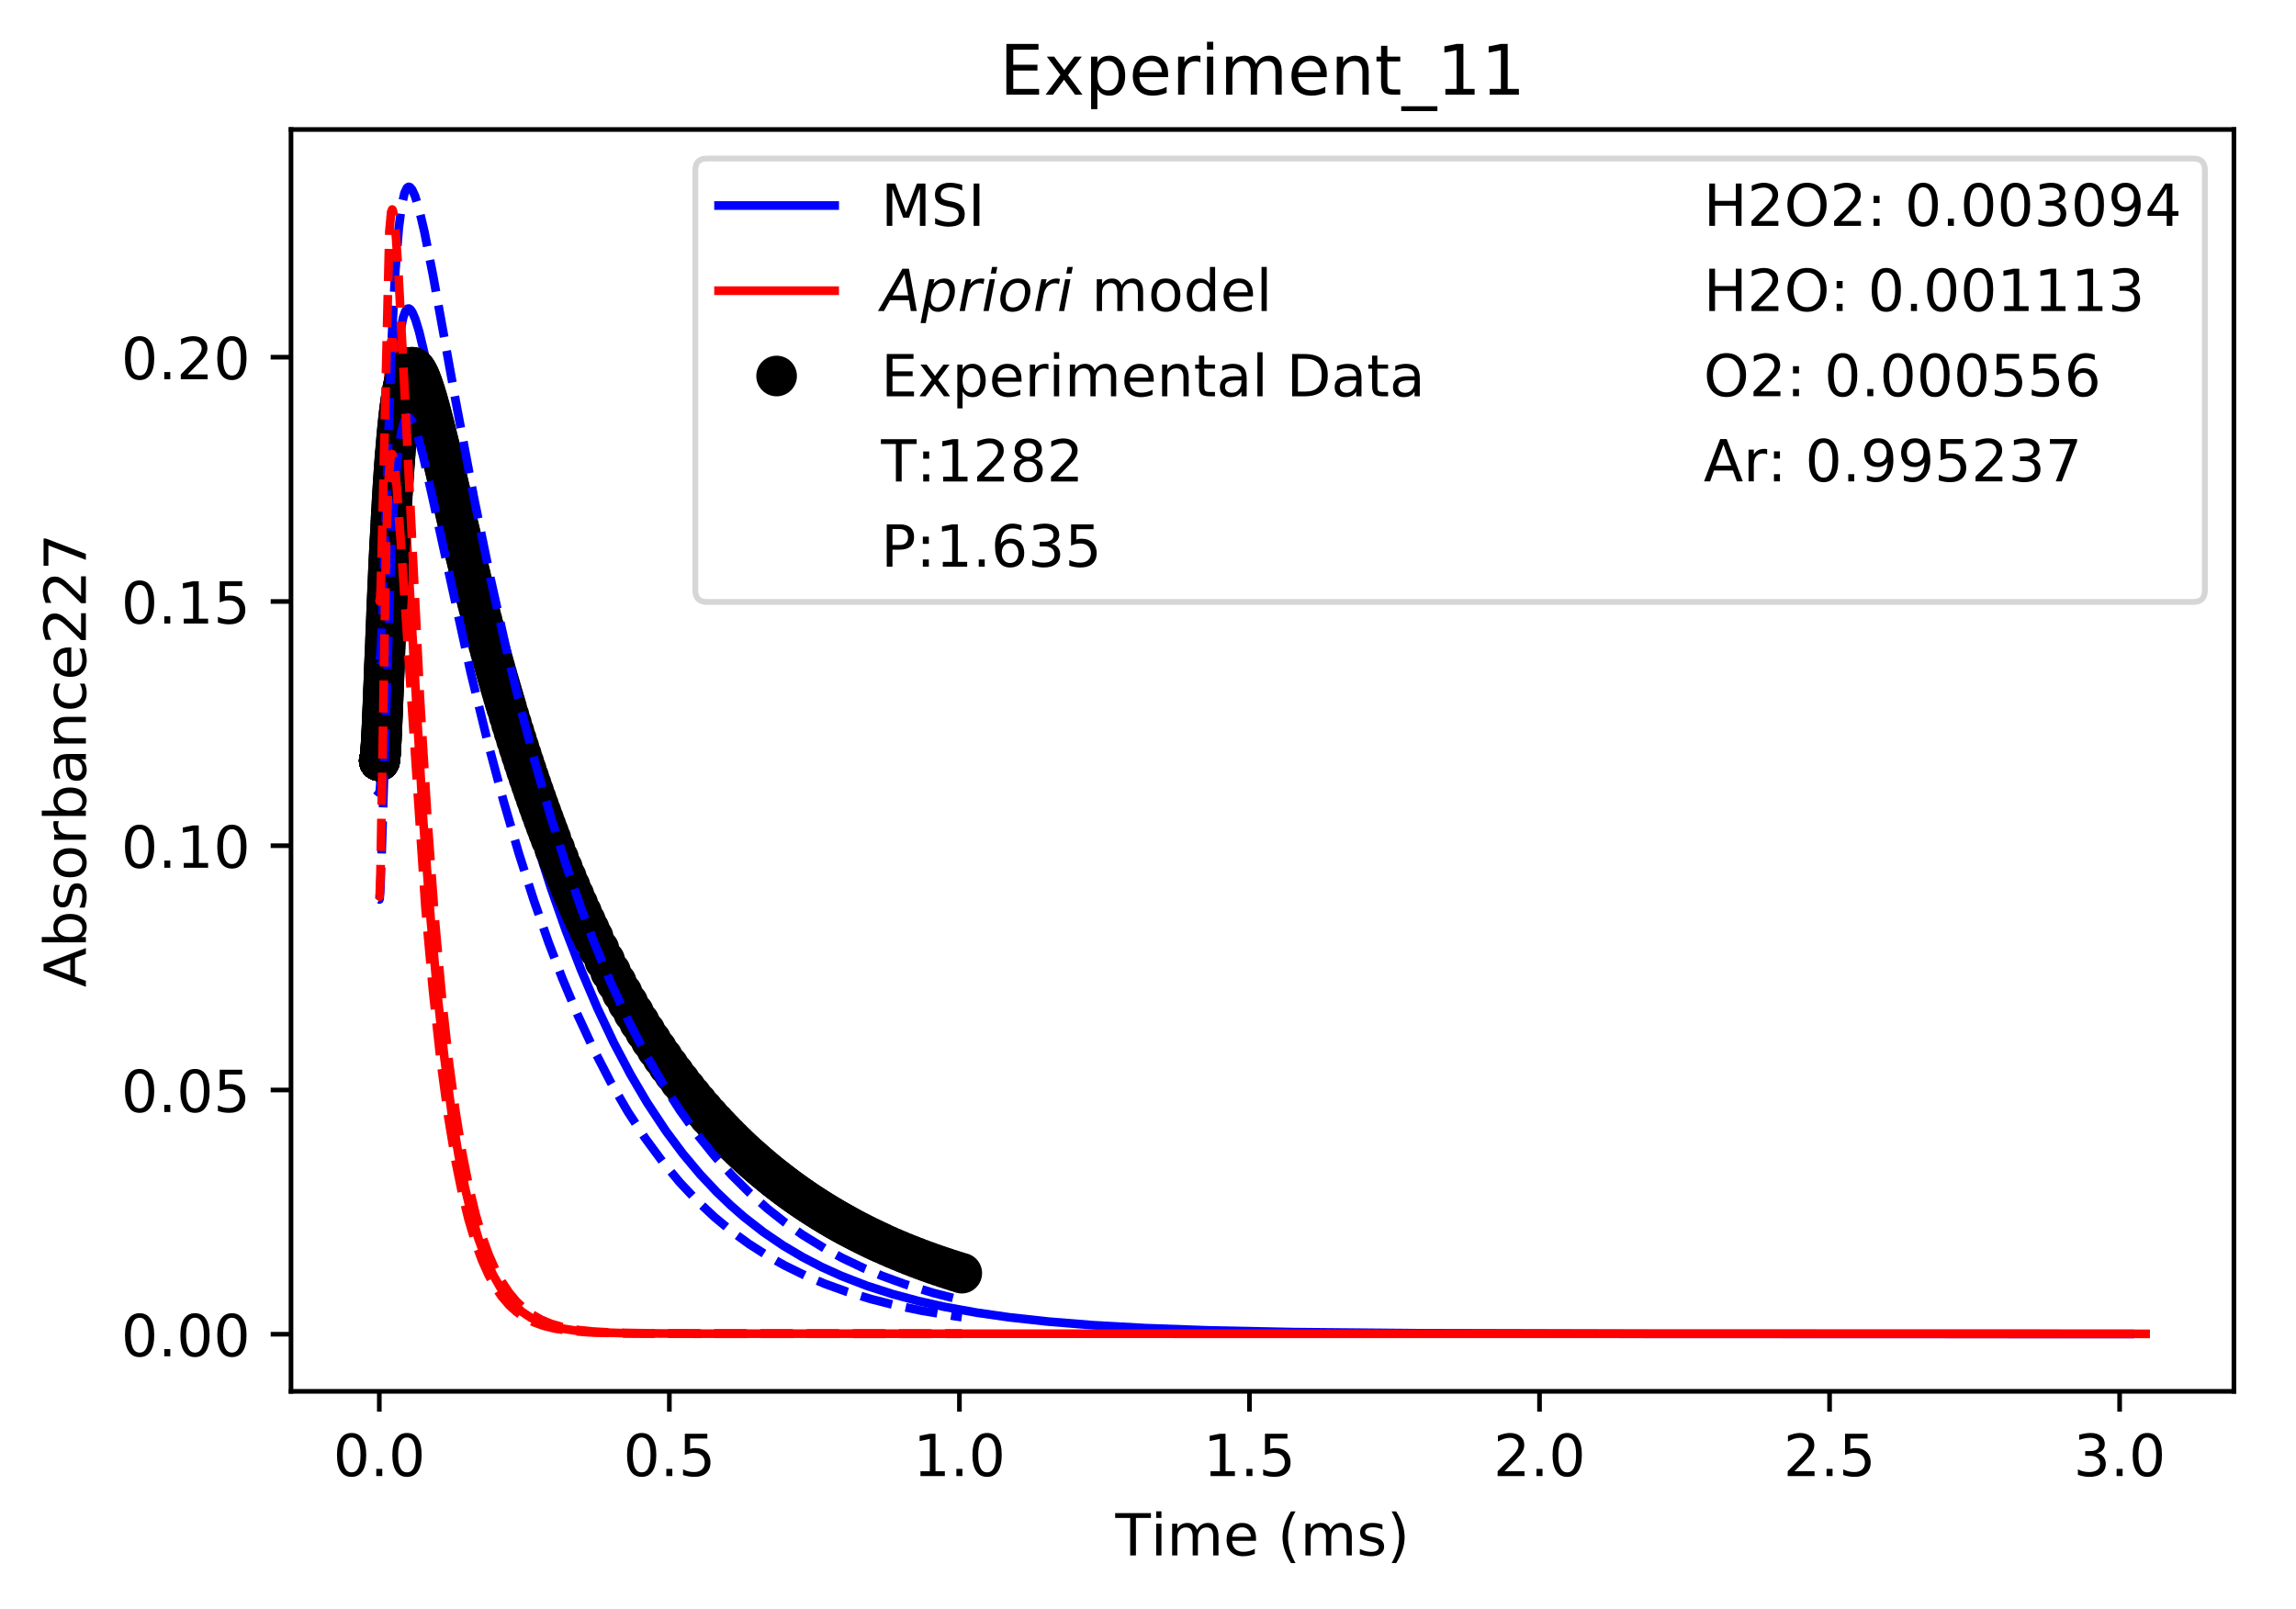 <?xml version="1.0" encoding="utf-8" standalone="no"?>
<!DOCTYPE svg PUBLIC "-//W3C//DTD SVG 1.1//EN"
  "http://www.w3.org/Graphics/SVG/1.1/DTD/svg11.dtd">
<!-- Created with matplotlib (https://matplotlib.org/) -->
<svg height="277.314pt" version="1.1" viewBox="0 0 395.644 277.314" width="395.644pt" xmlns="http://www.w3.org/2000/svg" xmlns:xlink="http://www.w3.org/1999/xlink">
 <defs>
  <style type="text/css">
*{stroke-linecap:butt;stroke-linejoin:round;}
  </style>
 </defs>
 <g id="figure_1">
  <g id="patch_1">
   <path d="M 0 277.314 
L 395.644 277.314 
L 395.644 0 
L 0 0 
z
" style="fill:#ffffff;"/>
  </g>
  <g id="axes_1">
   <g id="patch_2">
    <path d="M 50.144 239.758 
L 384.944 239.758 
L 384.944 22.318 
L 50.144 22.318 
z
" style="fill:#ffffff;"/>
   </g>
   <g id="matplotlib.axis_1">
    <g id="xtick_1">
     <g id="line2d_1">
      <defs>
       <path d="M 0 0 
L 0 3.5 
" id="m990be3c103" style="stroke:#000000;stroke-width:0.8;"/>
      </defs>
      <g>
       <use style="stroke:#000000;stroke-width:0.8;" x="65.362" xlink:href="#m990be3c103" y="239.758"/>
      </g>
     </g>
     <g id="text_1">
      <!-- 0.0 -->
      <defs>
       <path d="M 31.781 66.406 
Q 24.172 66.406 20.328 58.906 
Q 16.5 51.422 16.5 36.375 
Q 16.5 21.391 20.328 13.891 
Q 24.172 6.391 31.781 6.391 
Q 39.453 6.391 43.281 13.891 
Q 47.125 21.391 47.125 36.375 
Q 47.125 51.422 43.281 58.906 
Q 39.453 66.406 31.781 66.406 
z
M 31.781 74.219 
Q 44.047 74.219 50.516 64.516 
Q 56.984 54.828 56.984 36.375 
Q 56.984 17.969 50.516 8.266 
Q 44.047 -1.422 31.781 -1.422 
Q 19.531 -1.422 13.062 8.266 
Q 6.594 17.969 6.594 36.375 
Q 6.594 54.828 13.062 64.516 
Q 19.531 74.219 31.781 74.219 
z
" id="DejaVuSans-48"/>
       <path d="M 10.688 12.406 
L 21 12.406 
L 21 0 
L 10.688 0 
z
" id="DejaVuSans-46"/>
      </defs>
      <g transform="translate(57.41 254.357)scale(0.1 -0.1)">
       <use xlink:href="#DejaVuSans-48"/>
       <use x="63.623" xlink:href="#DejaVuSans-46"/>
       <use x="95.41" xlink:href="#DejaVuSans-48"/>
      </g>
     </g>
    </g>
    <g id="xtick_2">
     <g id="line2d_2">
      <g>
       <use style="stroke:#000000;stroke-width:0.8;" x="115.344" xlink:href="#m990be3c103" y="239.758"/>
      </g>
     </g>
     <g id="text_2">
      <!-- 0.5 -->
      <defs>
       <path d="M 10.797 72.906 
L 49.516 72.906 
L 49.516 64.594 
L 19.828 64.594 
L 19.828 46.734 
Q 21.969 47.469 24.109 47.828 
Q 26.266 48.188 28.422 48.188 
Q 40.625 48.188 47.75 41.5 
Q 54.891 34.812 54.891 23.391 
Q 54.891 11.625 47.562 5.094 
Q 40.234 -1.422 26.906 -1.422 
Q 22.312 -1.422 17.547 -0.641 
Q 12.797 0.141 7.719 1.703 
L 7.719 11.625 
Q 12.109 9.234 16.797 8.062 
Q 21.484 6.891 26.703 6.891 
Q 35.156 6.891 40.078 11.328 
Q 45.016 15.766 45.016 23.391 
Q 45.016 31 40.078 35.438 
Q 35.156 39.891 26.703 39.891 
Q 22.75 39.891 18.812 39.016 
Q 14.891 38.141 10.797 36.281 
z
" id="DejaVuSans-53"/>
      </defs>
      <g transform="translate(107.392 254.357)scale(0.1 -0.1)">
       <use xlink:href="#DejaVuSans-48"/>
       <use x="63.623" xlink:href="#DejaVuSans-46"/>
       <use x="95.41" xlink:href="#DejaVuSans-53"/>
      </g>
     </g>
    </g>
    <g id="xtick_3">
     <g id="line2d_3">
      <g>
       <use style="stroke:#000000;stroke-width:0.8;" x="165.326" xlink:href="#m990be3c103" y="239.758"/>
      </g>
     </g>
     <g id="text_3">
      <!-- 1.0 -->
      <defs>
       <path d="M 12.406 8.297 
L 28.516 8.297 
L 28.516 63.922 
L 10.984 60.406 
L 10.984 69.391 
L 28.422 72.906 
L 38.281 72.906 
L 38.281 8.297 
L 54.391 8.297 
L 54.391 0 
L 12.406 0 
z
" id="DejaVuSans-49"/>
      </defs>
      <g transform="translate(157.374 254.357)scale(0.1 -0.1)">
       <use xlink:href="#DejaVuSans-49"/>
       <use x="63.623" xlink:href="#DejaVuSans-46"/>
       <use x="95.41" xlink:href="#DejaVuSans-48"/>
      </g>
     </g>
    </g>
    <g id="xtick_4">
     <g id="line2d_4">
      <g>
       <use style="stroke:#000000;stroke-width:0.8;" x="215.307" xlink:href="#m990be3c103" y="239.758"/>
      </g>
     </g>
     <g id="text_4">
      <!-- 1.5 -->
      <g transform="translate(207.356 254.357)scale(0.1 -0.1)">
       <use xlink:href="#DejaVuSans-49"/>
       <use x="63.623" xlink:href="#DejaVuSans-46"/>
       <use x="95.41" xlink:href="#DejaVuSans-53"/>
      </g>
     </g>
    </g>
    <g id="xtick_5">
     <g id="line2d_5">
      <g>
       <use style="stroke:#000000;stroke-width:0.8;" x="265.289" xlink:href="#m990be3c103" y="239.758"/>
      </g>
     </g>
     <g id="text_5">
      <!-- 2.0 -->
      <defs>
       <path d="M 19.188 8.297 
L 53.609 8.297 
L 53.609 0 
L 7.328 0 
L 7.328 8.297 
Q 12.938 14.109 22.625 23.891 
Q 32.328 33.688 34.812 36.531 
Q 39.547 41.844 41.422 45.531 
Q 43.312 49.219 43.312 52.781 
Q 43.312 58.594 39.234 62.25 
Q 35.156 65.922 28.609 65.922 
Q 23.969 65.922 18.812 64.312 
Q 13.672 62.703 7.812 59.422 
L 7.812 69.391 
Q 13.766 71.781 18.938 73 
Q 24.125 74.219 28.422 74.219 
Q 39.75 74.219 46.484 68.547 
Q 53.219 62.891 53.219 53.422 
Q 53.219 48.922 51.531 44.891 
Q 49.859 40.875 45.406 35.406 
Q 44.188 33.984 37.641 27.219 
Q 31.109 20.453 19.188 8.297 
z
" id="DejaVuSans-50"/>
      </defs>
      <g transform="translate(257.338 254.357)scale(0.1 -0.1)">
       <use xlink:href="#DejaVuSans-50"/>
       <use x="63.623" xlink:href="#DejaVuSans-46"/>
       <use x="95.41" xlink:href="#DejaVuSans-48"/>
      </g>
     </g>
    </g>
    <g id="xtick_6">
     <g id="line2d_6">
      <g>
       <use style="stroke:#000000;stroke-width:0.8;" x="315.271" xlink:href="#m990be3c103" y="239.758"/>
      </g>
     </g>
     <g id="text_6">
      <!-- 2.5 -->
      <g transform="translate(307.319 254.357)scale(0.1 -0.1)">
       <use xlink:href="#DejaVuSans-50"/>
       <use x="63.623" xlink:href="#DejaVuSans-46"/>
       <use x="95.41" xlink:href="#DejaVuSans-53"/>
      </g>
     </g>
    </g>
    <g id="xtick_7">
     <g id="line2d_7">
      <g>
       <use style="stroke:#000000;stroke-width:0.8;" x="365.253" xlink:href="#m990be3c103" y="239.758"/>
      </g>
     </g>
     <g id="text_7">
      <!-- 3.0 -->
      <defs>
       <path d="M 40.578 39.312 
Q 47.656 37.797 51.625 33 
Q 55.609 28.219 55.609 21.188 
Q 55.609 10.406 48.188 4.484 
Q 40.766 -1.422 27.094 -1.422 
Q 22.516 -1.422 17.656 -0.516 
Q 12.797 0.391 7.625 2.203 
L 7.625 11.719 
Q 11.719 9.328 16.594 8.109 
Q 21.484 6.891 26.812 6.891 
Q 36.078 6.891 40.938 10.547 
Q 45.797 14.203 45.797 21.188 
Q 45.797 27.641 41.281 31.266 
Q 36.766 34.906 28.719 34.906 
L 20.219 34.906 
L 20.219 43.016 
L 29.109 43.016 
Q 36.375 43.016 40.234 45.922 
Q 44.094 48.828 44.094 54.297 
Q 44.094 59.906 40.109 62.906 
Q 36.141 65.922 28.719 65.922 
Q 24.656 65.922 20.016 65.031 
Q 15.375 64.156 9.812 62.312 
L 9.812 71.094 
Q 15.438 72.656 20.344 73.438 
Q 25.25 74.219 29.594 74.219 
Q 40.828 74.219 47.359 69.109 
Q 53.906 64.016 53.906 55.328 
Q 53.906 49.266 50.438 45.094 
Q 46.969 40.922 40.578 39.312 
z
" id="DejaVuSans-51"/>
      </defs>
      <g transform="translate(357.301 254.357)scale(0.1 -0.1)">
       <use xlink:href="#DejaVuSans-51"/>
       <use x="63.623" xlink:href="#DejaVuSans-46"/>
       <use x="95.41" xlink:href="#DejaVuSans-48"/>
      </g>
     </g>
    </g>
    <g id="text_8">
     <!-- Time (ms) -->
     <defs>
      <path d="M -0.297 72.906 
L 61.375 72.906 
L 61.375 64.594 
L 35.5 64.594 
L 35.5 0 
L 25.594 0 
L 25.594 64.594 
L -0.297 64.594 
z
" id="DejaVuSans-84"/>
      <path d="M 9.422 54.688 
L 18.406 54.688 
L 18.406 0 
L 9.422 0 
z
M 9.422 75.984 
L 18.406 75.984 
L 18.406 64.594 
L 9.422 64.594 
z
" id="DejaVuSans-105"/>
      <path d="M 52 44.188 
Q 55.375 50.25 60.062 53.125 
Q 64.75 56 71.094 56 
Q 79.641 56 84.281 50.016 
Q 88.922 44.047 88.922 33.016 
L 88.922 0 
L 79.891 0 
L 79.891 32.719 
Q 79.891 40.578 77.094 44.375 
Q 74.312 48.188 68.609 48.188 
Q 61.625 48.188 57.562 43.547 
Q 53.516 38.922 53.516 30.906 
L 53.516 0 
L 44.484 0 
L 44.484 32.719 
Q 44.484 40.625 41.703 44.406 
Q 38.922 48.188 33.109 48.188 
Q 26.219 48.188 22.156 43.531 
Q 18.109 38.875 18.109 30.906 
L 18.109 0 
L 9.078 0 
L 9.078 54.688 
L 18.109 54.688 
L 18.109 46.188 
Q 21.188 51.219 25.484 53.609 
Q 29.781 56 35.688 56 
Q 41.656 56 45.828 52.969 
Q 50 49.953 52 44.188 
z
" id="DejaVuSans-109"/>
      <path d="M 56.203 29.594 
L 56.203 25.203 
L 14.891 25.203 
Q 15.484 15.922 20.484 11.062 
Q 25.484 6.203 34.422 6.203 
Q 39.594 6.203 44.453 7.469 
Q 49.312 8.734 54.109 11.281 
L 54.109 2.781 
Q 49.266 0.734 44.188 -0.344 
Q 39.109 -1.422 33.891 -1.422 
Q 20.797 -1.422 13.156 6.188 
Q 5.516 13.812 5.516 26.812 
Q 5.516 40.234 12.766 48.109 
Q 20.016 56 32.328 56 
Q 43.359 56 49.781 48.891 
Q 56.203 41.797 56.203 29.594 
z
M 47.219 32.234 
Q 47.125 39.594 43.094 43.984 
Q 39.062 48.391 32.422 48.391 
Q 24.906 48.391 20.391 44.141 
Q 15.875 39.891 15.188 32.172 
z
" id="DejaVuSans-101"/>
      <path id="DejaVuSans-32"/>
      <path d="M 31 75.875 
Q 24.469 64.656 21.281 53.656 
Q 18.109 42.672 18.109 31.391 
Q 18.109 20.125 21.312 9.062 
Q 24.516 -2 31 -13.188 
L 23.188 -13.188 
Q 15.875 -1.703 12.234 9.375 
Q 8.594 20.453 8.594 31.391 
Q 8.594 42.281 12.203 53.312 
Q 15.828 64.359 23.188 75.875 
z
" id="DejaVuSans-40"/>
      <path d="M 44.281 53.078 
L 44.281 44.578 
Q 40.484 46.531 36.375 47.5 
Q 32.281 48.484 27.875 48.484 
Q 21.188 48.484 17.844 46.438 
Q 14.5 44.391 14.5 40.281 
Q 14.5 37.156 16.891 35.375 
Q 19.281 33.594 26.516 31.984 
L 29.594 31.297 
Q 39.156 29.25 43.188 25.516 
Q 47.219 21.781 47.219 15.094 
Q 47.219 7.469 41.188 3.016 
Q 35.156 -1.422 24.609 -1.422 
Q 20.219 -1.422 15.453 -0.562 
Q 10.688 0.297 5.422 2 
L 5.422 11.281 
Q 10.406 8.688 15.234 7.391 
Q 20.062 6.109 24.812 6.109 
Q 31.156 6.109 34.562 8.281 
Q 37.984 10.453 37.984 14.406 
Q 37.984 18.062 35.516 20.016 
Q 33.062 21.969 24.703 23.781 
L 21.578 24.516 
Q 13.234 26.266 9.516 29.906 
Q 5.812 33.547 5.812 39.891 
Q 5.812 47.609 11.281 51.797 
Q 16.75 56 26.812 56 
Q 31.781 56 36.172 55.266 
Q 40.578 54.547 44.281 53.078 
z
" id="DejaVuSans-115"/>
      <path d="M 8.016 75.875 
L 15.828 75.875 
Q 23.141 64.359 26.781 53.312 
Q 30.422 42.281 30.422 31.391 
Q 30.422 20.453 26.781 9.375 
Q 23.141 -1.703 15.828 -13.188 
L 8.016 -13.188 
Q 14.5 -2 17.703 9.062 
Q 20.906 20.125 20.906 31.391 
Q 20.906 42.672 17.703 53.656 
Q 14.5 64.656 8.016 75.875 
z
" id="DejaVuSans-41"/>
     </defs>
     <g transform="translate(192.191 268.035)scale(0.1 -0.1)">
      <use xlink:href="#DejaVuSans-84"/>
      <use x="61.037" xlink:href="#DejaVuSans-105"/>
      <use x="88.82" xlink:href="#DejaVuSans-109"/>
      <use x="186.232" xlink:href="#DejaVuSans-101"/>
      <use x="247.756" xlink:href="#DejaVuSans-32"/>
      <use x="279.543" xlink:href="#DejaVuSans-40"/>
      <use x="318.557" xlink:href="#DejaVuSans-109"/>
      <use x="415.969" xlink:href="#DejaVuSans-115"/>
      <use x="468.068" xlink:href="#DejaVuSans-41"/>
     </g>
    </g>
   </g>
   <g id="matplotlib.axis_2">
    <g id="ytick_1">
     <g id="line2d_8">
      <defs>
       <path d="M 0 0 
L -3.5 0 
" id="m548e21e7eb" style="stroke:#000000;stroke-width:0.8;"/>
      </defs>
      <g>
       <use style="stroke:#000000;stroke-width:0.8;" x="50.144" xlink:href="#m548e21e7eb" y="229.92"/>
      </g>
     </g>
     <g id="text_9">
      <!-- 0.00 -->
      <g transform="translate(20.878 233.719)scale(0.1 -0.1)">
       <use xlink:href="#DejaVuSans-48"/>
       <use x="63.623" xlink:href="#DejaVuSans-46"/>
       <use x="95.41" xlink:href="#DejaVuSans-48"/>
       <use x="159.033" xlink:href="#DejaVuSans-48"/>
      </g>
     </g>
    </g>
    <g id="ytick_2">
     <g id="line2d_9">
      <g>
       <use style="stroke:#000000;stroke-width:0.8;" x="50.144" xlink:href="#m548e21e7eb" y="187.828"/>
      </g>
     </g>
     <g id="text_10">
      <!-- 0.05 -->
      <g transform="translate(20.878 191.627)scale(0.1 -0.1)">
       <use xlink:href="#DejaVuSans-48"/>
       <use x="63.623" xlink:href="#DejaVuSans-46"/>
       <use x="95.41" xlink:href="#DejaVuSans-48"/>
       <use x="159.033" xlink:href="#DejaVuSans-53"/>
      </g>
     </g>
    </g>
    <g id="ytick_3">
     <g id="line2d_10">
      <g>
       <use style="stroke:#000000;stroke-width:0.8;" x="50.144" xlink:href="#m548e21e7eb" y="145.737"/>
      </g>
     </g>
     <g id="text_11">
      <!-- 0.10 -->
      <g transform="translate(20.878 149.536)scale(0.1 -0.1)">
       <use xlink:href="#DejaVuSans-48"/>
       <use x="63.623" xlink:href="#DejaVuSans-46"/>
       <use x="95.41" xlink:href="#DejaVuSans-49"/>
       <use x="159.033" xlink:href="#DejaVuSans-48"/>
      </g>
     </g>
    </g>
    <g id="ytick_4">
     <g id="line2d_11">
      <g>
       <use style="stroke:#000000;stroke-width:0.8;" x="50.144" xlink:href="#m548e21e7eb" y="103.645"/>
      </g>
     </g>
     <g id="text_12">
      <!-- 0.15 -->
      <g transform="translate(20.878 107.445)scale(0.1 -0.1)">
       <use xlink:href="#DejaVuSans-48"/>
       <use x="63.623" xlink:href="#DejaVuSans-46"/>
       <use x="95.41" xlink:href="#DejaVuSans-49"/>
       <use x="159.033" xlink:href="#DejaVuSans-53"/>
      </g>
     </g>
    </g>
    <g id="ytick_5">
     <g id="line2d_12">
      <g>
       <use style="stroke:#000000;stroke-width:0.8;" x="50.144" xlink:href="#m548e21e7eb" y="61.554"/>
      </g>
     </g>
     <g id="text_13">
      <!-- 0.20 -->
      <g transform="translate(20.878 65.353)scale(0.1 -0.1)">
       <use xlink:href="#DejaVuSans-48"/>
       <use x="63.623" xlink:href="#DejaVuSans-46"/>
       <use x="95.41" xlink:href="#DejaVuSans-50"/>
       <use x="159.033" xlink:href="#DejaVuSans-48"/>
      </g>
     </g>
    </g>
    <g id="text_14">
     <!-- Absorbance227 -->
     <defs>
      <path d="M 34.188 63.188 
L 20.797 26.906 
L 47.609 26.906 
z
M 28.609 72.906 
L 39.797 72.906 
L 67.578 0 
L 57.328 0 
L 50.688 18.703 
L 17.828 18.703 
L 11.188 0 
L 0.781 0 
z
" id="DejaVuSans-65"/>
      <path d="M 48.688 27.297 
Q 48.688 37.203 44.609 42.844 
Q 40.531 48.484 33.406 48.484 
Q 26.266 48.484 22.188 42.844 
Q 18.109 37.203 18.109 27.297 
Q 18.109 17.391 22.188 11.75 
Q 26.266 6.109 33.406 6.109 
Q 40.531 6.109 44.609 11.75 
Q 48.688 17.391 48.688 27.297 
z
M 18.109 46.391 
Q 20.953 51.266 25.266 53.625 
Q 29.594 56 35.594 56 
Q 45.562 56 51.781 48.094 
Q 58.016 40.188 58.016 27.297 
Q 58.016 14.406 51.781 6.484 
Q 45.562 -1.422 35.594 -1.422 
Q 29.594 -1.422 25.266 0.953 
Q 20.953 3.328 18.109 8.203 
L 18.109 0 
L 9.078 0 
L 9.078 75.984 
L 18.109 75.984 
z
" id="DejaVuSans-98"/>
      <path d="M 30.609 48.391 
Q 23.391 48.391 19.188 42.75 
Q 14.984 37.109 14.984 27.297 
Q 14.984 17.484 19.156 11.844 
Q 23.344 6.203 30.609 6.203 
Q 37.797 6.203 41.984 11.859 
Q 46.188 17.531 46.188 27.297 
Q 46.188 37.016 41.984 42.703 
Q 37.797 48.391 30.609 48.391 
z
M 30.609 56 
Q 42.328 56 49.016 48.375 
Q 55.719 40.766 55.719 27.297 
Q 55.719 13.875 49.016 6.219 
Q 42.328 -1.422 30.609 -1.422 
Q 18.844 -1.422 12.172 6.219 
Q 5.516 13.875 5.516 27.297 
Q 5.516 40.766 12.172 48.375 
Q 18.844 56 30.609 56 
z
" id="DejaVuSans-111"/>
      <path d="M 41.109 46.297 
Q 39.594 47.172 37.812 47.578 
Q 36.031 48 33.891 48 
Q 26.266 48 22.188 43.047 
Q 18.109 38.094 18.109 28.812 
L 18.109 0 
L 9.078 0 
L 9.078 54.688 
L 18.109 54.688 
L 18.109 46.188 
Q 20.953 51.172 25.484 53.578 
Q 30.031 56 36.531 56 
Q 37.453 56 38.578 55.875 
Q 39.703 55.766 41.062 55.516 
z
" id="DejaVuSans-114"/>
      <path d="M 34.281 27.484 
Q 23.391 27.484 19.188 25 
Q 14.984 22.516 14.984 16.5 
Q 14.984 11.719 18.141 8.906 
Q 21.297 6.109 26.703 6.109 
Q 34.188 6.109 38.703 11.406 
Q 43.219 16.703 43.219 25.484 
L 43.219 27.484 
z
M 52.203 31.203 
L 52.203 0 
L 43.219 0 
L 43.219 8.297 
Q 40.141 3.328 35.547 0.953 
Q 30.953 -1.422 24.312 -1.422 
Q 15.922 -1.422 10.953 3.297 
Q 6 8.016 6 15.922 
Q 6 25.141 12.172 29.828 
Q 18.359 34.516 30.609 34.516 
L 43.219 34.516 
L 43.219 35.406 
Q 43.219 41.609 39.141 45 
Q 35.062 48.391 27.688 48.391 
Q 23 48.391 18.547 47.266 
Q 14.109 46.141 10.016 43.891 
L 10.016 52.203 
Q 14.938 54.109 19.578 55.047 
Q 24.219 56 28.609 56 
Q 40.484 56 46.344 49.844 
Q 52.203 43.703 52.203 31.203 
z
" id="DejaVuSans-97"/>
      <path d="M 54.891 33.016 
L 54.891 0 
L 45.906 0 
L 45.906 32.719 
Q 45.906 40.484 42.875 44.328 
Q 39.844 48.188 33.797 48.188 
Q 26.516 48.188 22.312 43.547 
Q 18.109 38.922 18.109 30.906 
L 18.109 0 
L 9.078 0 
L 9.078 54.688 
L 18.109 54.688 
L 18.109 46.188 
Q 21.344 51.125 25.703 53.562 
Q 30.078 56 35.797 56 
Q 45.219 56 50.047 50.172 
Q 54.891 44.344 54.891 33.016 
z
" id="DejaVuSans-110"/>
      <path d="M 48.781 52.594 
L 48.781 44.188 
Q 44.969 46.297 41.141 47.344 
Q 37.312 48.391 33.406 48.391 
Q 24.656 48.391 19.812 42.844 
Q 14.984 37.312 14.984 27.297 
Q 14.984 17.281 19.812 11.734 
Q 24.656 6.203 33.406 6.203 
Q 37.312 6.203 41.141 7.25 
Q 44.969 8.297 48.781 10.406 
L 48.781 2.094 
Q 45.016 0.344 40.984 -0.531 
Q 36.969 -1.422 32.422 -1.422 
Q 20.062 -1.422 12.781 6.344 
Q 5.516 14.109 5.516 27.297 
Q 5.516 40.672 12.859 48.328 
Q 20.219 56 33.016 56 
Q 37.156 56 41.109 55.141 
Q 45.062 54.297 48.781 52.594 
z
" id="DejaVuSans-99"/>
      <path d="M 8.203 72.906 
L 55.078 72.906 
L 55.078 68.703 
L 28.609 0 
L 18.312 0 
L 43.219 64.594 
L 8.203 64.594 
z
" id="DejaVuSans-55"/>
     </defs>
     <g transform="translate(14.798 170.129)rotate(-90)scale(0.1 -0.1)">
      <use xlink:href="#DejaVuSans-65"/>
      <use x="68.408" xlink:href="#DejaVuSans-98"/>
      <use x="131.885" xlink:href="#DejaVuSans-115"/>
      <use x="183.984" xlink:href="#DejaVuSans-111"/>
      <use x="245.166" xlink:href="#DejaVuSans-114"/>
      <use x="286.279" xlink:href="#DejaVuSans-98"/>
      <use x="349.756" xlink:href="#DejaVuSans-97"/>
      <use x="411.035" xlink:href="#DejaVuSans-110"/>
      <use x="474.414" xlink:href="#DejaVuSans-99"/>
      <use x="529.395" xlink:href="#DejaVuSans-101"/>
      <use x="590.918" xlink:href="#DejaVuSans-50"/>
      <use x="654.541" xlink:href="#DejaVuSans-50"/>
      <use x="718.164" xlink:href="#DejaVuSans-55"/>
     </g>
    </g>
   </g>
   <g id="line2d_13">
    <path clip-path="url(#p052062dfa5)" d="M 65.362 136.616 
L 65.382 136.632 
L 65.426 136.493 
L 65.538 135.239 
L 65.773 129.605 
L 66.473 105.253 
L 67.26 81.971 
L 67.912 68.948 
L 68.49 61.381 
L 69.013 57.02 
L 69.478 54.685 
L 69.859 53.628 
L 70.211 53.201 
L 70.475 53.171 
L 70.739 53.353 
L 71.047 53.796 
L 71.576 55.027 
L 72.238 57.195 
L 73.297 61.603 
L 75.018 69.978 
L 81.181 100.772 
L 84.104 113.904 
L 86.911 125.438 
L 89.719 135.956 
L 92.345 144.93 
L 94.926 152.983 
L 97.495 160.3 
L 100.138 167.15 
L 102.973 173.793 
L 105.807 179.769 
L 108.642 185.138 
L 111.505 190.002 
L 114.737 194.884 
L 117.671 198.816 
L 120.616 202.333 
L 123.439 205.341 
L 125.927 207.726 
L 128.227 209.732 
L 131.568 212.334 
L 134.909 214.61 
L 138.25 216.598 
L 141.591 218.335 
L 144.932 219.851 
L 149.387 221.575 
L 153.842 223.011 
L 158.296 224.205 
L 162.751 225.197 
L 168.319 226.203 
L 173.888 226.999 
L 180.57 227.734 
L 188.365 228.362 
L 197.275 228.86 
L 208.411 229.261 
L 222.889 229.555 
L 245.162 229.755 
L 285.255 229.852 
L 367.008 229.874 
L 367.008 229.874 
" style="fill:none;stroke:#0000ff;stroke-linecap:square;stroke-width:1.5;"/>
   </g>
   <g id="line2d_14">
    <path clip-path="url(#p052062dfa5)" d="M 65.362 132.079 
L 65.399 132.264 
L 65.455 131.894 
L 65.584 128.527 
L 65.871 113.444 
L 66.633 72.662 
L 67.034 62.348 
L 67.341 59.024 
L 67.533 58.46 
L 67.629 58.529 
L 67.789 59.086 
L 68.077 61.223 
L 68.524 66.606 
L 69.274 78.731 
L 72.927 141.397 
L 74.24 158.738 
L 75.413 171.648 
L 76.595 182.469 
L 77.843 191.859 
L 78.977 198.849 
L 80.131 204.708 
L 81.243 209.353 
L 82.471 213.537 
L 83.718 216.952 
L 84.966 219.685 
L 86.213 221.865 
L 87.46 223.598 
L 88.708 224.972 
L 89.955 226.056 
L 91.452 227.055 
L 92.948 227.799 
L 94.695 228.425 
L 96.69 228.913 
L 99.185 229.294 
L 102.677 229.578 
L 107.916 229.747 
L 118.78 229.82 
L 190.313 229.836 
L 369.726 229.85 
L 369.726 229.85 
" style="fill:none;stroke:#ff0000;stroke-linecap:square;stroke-width:1.5;"/>
   </g>
   <g id="line2d_15">
    <defs>
     <path d="M 0 3 
C 0.796 3 1.559 2.684 2.121 2.121 
C 2.684 1.559 3 0.796 3 0 
C 3 -0.796 2.684 -1.559 2.121 -2.121 
C 1.559 -2.684 0.796 -3 0 -3 
C -0.796 -3 -1.559 -2.684 -2.121 -2.121 
C -2.684 -1.559 -3 -0.796 -3 0 
C -3 0.796 -2.684 1.559 -2.121 2.121 
C -1.559 2.684 -0.796 3 0 3 
z
" id="m1b1ac389d6" style="stroke:#000000;"/>
    </defs>
    <g clip-path="url(#p052062dfa5)">
     <use style="stroke:#000000;" x="65.362" xlink:href="#m1b1ac389d6" y="131.079"/>
     <use style="stroke:#000000;" x="65.362" xlink:href="#m1b1ac389d6" y="131.079"/>
     <use style="stroke:#000000;" x="65.362" xlink:href="#m1b1ac389d6" y="131.079"/>
     <use style="stroke:#000000;" x="65.362" xlink:href="#m1b1ac389d6" y="131.079"/>
     <use style="stroke:#000000;" x="65.362" xlink:href="#m1b1ac389d6" y="131.079"/>
     <use style="stroke:#000000;" x="65.362" xlink:href="#m1b1ac389d6" y="131.079"/>
     <use style="stroke:#000000;" x="65.362" xlink:href="#m1b1ac389d6" y="131.079"/>
     <use style="stroke:#000000;" x="65.362" xlink:href="#m1b1ac389d6" y="131.079"/>
     <use style="stroke:#000000;" x="65.362" xlink:href="#m1b1ac389d6" y="131.079"/>
     <use style="stroke:#000000;" x="65.362" xlink:href="#m1b1ac389d6" y="131.079"/>
     <use style="stroke:#000000;" x="65.362" xlink:href="#m1b1ac389d6" y="131.079"/>
     <use style="stroke:#000000;" x="65.362" xlink:href="#m1b1ac389d6" y="131.08"/>
     <use style="stroke:#000000;" x="65.363" xlink:href="#m1b1ac389d6" y="131.08"/>
     <use style="stroke:#000000;" x="65.363" xlink:href="#m1b1ac389d6" y="131.081"/>
     <use style="stroke:#000000;" x="65.363" xlink:href="#m1b1ac389d6" y="131.081"/>
     <use style="stroke:#000000;" x="65.363" xlink:href="#m1b1ac389d6" y="131.081"/>
     <use style="stroke:#000000;" x="65.363" xlink:href="#m1b1ac389d6" y="131.081"/>
     <use style="stroke:#000000;" x="65.364" xlink:href="#m1b1ac389d6" y="131.082"/>
     <use style="stroke:#000000;" x="65.364" xlink:href="#m1b1ac389d6" y="131.083"/>
     <use style="stroke:#000000;" x="65.365" xlink:href="#m1b1ac389d6" y="131.084"/>
     <use style="stroke:#000000;" x="65.366" xlink:href="#m1b1ac389d6" y="131.086"/>
     <use style="stroke:#000000;" x="65.367" xlink:href="#m1b1ac389d6" y="131.087"/>
     <use style="stroke:#000000;" x="65.368" xlink:href="#m1b1ac389d6" y="131.089"/>
     <use style="stroke:#000000;" x="65.369" xlink:href="#m1b1ac389d6" y="131.091"/>
     <use style="stroke:#000000;" x="65.371" xlink:href="#m1b1ac389d6" y="131.092"/>
     <use style="stroke:#000000;" x="65.373" xlink:href="#m1b1ac389d6" y="131.095"/>
     <use style="stroke:#000000;" x="65.375" xlink:href="#m1b1ac389d6" y="131.097"/>
     <use style="stroke:#000000;" x="65.377" xlink:href="#m1b1ac389d6" y="131.098"/>
     <use style="stroke:#000000;" x="65.379" xlink:href="#m1b1ac389d6" y="131.1"/>
     <use style="stroke:#000000;" x="65.381" xlink:href="#m1b1ac389d6" y="131.1"/>
     <use style="stroke:#000000;" x="65.383" xlink:href="#m1b1ac389d6" y="131.101"/>
     <use style="stroke:#000000;" x="65.385" xlink:href="#m1b1ac389d6" y="131.1"/>
     <use style="stroke:#000000;" x="65.389" xlink:href="#m1b1ac389d6" y="131.099"/>
     <use style="stroke:#000000;" x="65.392" xlink:href="#m1b1ac389d6" y="131.097"/>
     <use style="stroke:#000000;" x="65.399" xlink:href="#m1b1ac389d6" y="131.089"/>
     <use style="stroke:#000000;" x="65.406" xlink:href="#m1b1ac389d6" y="131.078"/>
     <use style="stroke:#000000;" x="65.412" xlink:href="#m1b1ac389d6" y="131.063"/>
     <use style="stroke:#000000;" x="65.419" xlink:href="#m1b1ac389d6" y="131.044"/>
     <use style="stroke:#000000;" x="65.425" xlink:href="#m1b1ac389d6" y="131.022"/>
     <use style="stroke:#000000;" x="65.436" xlink:href="#m1b1ac389d6" y="130.979"/>
     <use style="stroke:#000000;" x="65.446" xlink:href="#m1b1ac389d6" y="130.926"/>
     <use style="stroke:#000000;" x="65.457" xlink:href="#m1b1ac389d6" y="130.867"/>
     <use style="stroke:#000000;" x="65.467" xlink:href="#m1b1ac389d6" y="130.798"/>
     <use style="stroke:#000000;" x="65.478" xlink:href="#m1b1ac389d6" y="130.722"/>
     <use style="stroke:#000000;" x="65.488" xlink:href="#m1b1ac389d6" y="130.639"/>
     <use style="stroke:#000000;" x="65.499" xlink:href="#m1b1ac389d6" y="130.547"/>
     <use style="stroke:#000000;" x="65.509" xlink:href="#m1b1ac389d6" y="130.448"/>
     <use style="stroke:#000000;" x="65.52" xlink:href="#m1b1ac389d6" y="130.343"/>
     <use style="stroke:#000000;" x="65.53" xlink:href="#m1b1ac389d6" y="130.231"/>
     <use style="stroke:#000000;" x="65.54" xlink:href="#m1b1ac389d6" y="130.112"/>
     <use style="stroke:#000000;" x="65.551" xlink:href="#m1b1ac389d6" y="129.987"/>
     <use style="stroke:#000000;" x="65.561" xlink:href="#m1b1ac389d6" y="129.856"/>
     <use style="stroke:#000000;" x="65.572" xlink:href="#m1b1ac389d6" y="129.719"/>
     <use style="stroke:#000000;" x="65.582" xlink:href="#m1b1ac389d6" y="129.577"/>
     <use style="stroke:#000000;" x="65.593" xlink:href="#m1b1ac389d6" y="129.429"/>
     <use style="stroke:#000000;" x="65.603" xlink:href="#m1b1ac389d6" y="129.276"/>
     <use style="stroke:#000000;" x="65.614" xlink:href="#m1b1ac389d6" y="129.117"/>
     <use style="stroke:#000000;" x="65.624" xlink:href="#m1b1ac389d6" y="128.953"/>
     <use style="stroke:#000000;" x="65.635" xlink:href="#m1b1ac389d6" y="128.785"/>
     <use style="stroke:#000000;" x="65.645" xlink:href="#m1b1ac389d6" y="128.612"/>
     <use style="stroke:#000000;" x="65.655" xlink:href="#m1b1ac389d6" y="128.435"/>
     <use style="stroke:#000000;" x="65.666" xlink:href="#m1b1ac389d6" y="128.254"/>
     <use style="stroke:#000000;" x="65.676" xlink:href="#m1b1ac389d6" y="128.068"/>
     <use style="stroke:#000000;" x="65.687" xlink:href="#m1b1ac389d6" y="127.878"/>
     <use style="stroke:#000000;" x="65.697" xlink:href="#m1b1ac389d6" y="127.685"/>
     <use style="stroke:#000000;" x="65.708" xlink:href="#m1b1ac389d6" y="127.487"/>
     <use style="stroke:#000000;" x="65.723" xlink:href="#m1b1ac389d6" y="127.183"/>
     <use style="stroke:#000000;" x="65.739" xlink:href="#m1b1ac389d6" y="126.871"/>
     <use style="stroke:#000000;" x="65.755" xlink:href="#m1b1ac389d6" y="126.551"/>
     <use style="stroke:#000000;" x="65.771" xlink:href="#m1b1ac389d6" y="126.225"/>
     <use style="stroke:#000000;" x="65.787" xlink:href="#m1b1ac389d6" y="125.891"/>
     <use style="stroke:#000000;" x="65.802" xlink:href="#m1b1ac389d6" y="125.553"/>
     <use style="stroke:#000000;" x="65.818" xlink:href="#m1b1ac389d6" y="125.209"/>
     <use style="stroke:#000000;" x="65.834" xlink:href="#m1b1ac389d6" y="124.859"/>
     <use style="stroke:#000000;" x="65.85" xlink:href="#m1b1ac389d6" y="124.504"/>
     <use style="stroke:#000000;" x="65.865" xlink:href="#m1b1ac389d6" y="124.145"/>
     <use style="stroke:#000000;" x="65.881" xlink:href="#m1b1ac389d6" y="123.782"/>
     <use style="stroke:#000000;" x="65.897" xlink:href="#m1b1ac389d6" y="123.414"/>
     <use style="stroke:#000000;" x="65.913" xlink:href="#m1b1ac389d6" y="123.042"/>
     <use style="stroke:#000000;" x="65.929" xlink:href="#m1b1ac389d6" y="122.667"/>
     <use style="stroke:#000000;" x="65.944" xlink:href="#m1b1ac389d6" y="122.289"/>
     <use style="stroke:#000000;" x="65.96" xlink:href="#m1b1ac389d6" y="121.908"/>
     <use style="stroke:#000000;" x="65.976" xlink:href="#m1b1ac389d6" y="121.524"/>
     <use style="stroke:#000000;" x="65.992" xlink:href="#m1b1ac389d6" y="121.138"/>
     <use style="stroke:#000000;" x="66.008" xlink:href="#m1b1ac389d6" y="120.749"/>
     <use style="stroke:#000000;" x="66.023" xlink:href="#m1b1ac389d6" y="120.358"/>
     <use style="stroke:#000000;" x="66.039" xlink:href="#m1b1ac389d6" y="119.966"/>
     <use style="stroke:#000000;" x="66.055" xlink:href="#m1b1ac389d6" y="119.571"/>
     <use style="stroke:#000000;" x="66.071" xlink:href="#m1b1ac389d6" y="119.175"/>
     <use style="stroke:#000000;" x="66.086" xlink:href="#m1b1ac389d6" y="118.778"/>
     <use style="stroke:#000000;" x="66.102" xlink:href="#m1b1ac389d6" y="118.38"/>
     <use style="stroke:#000000;" x="66.118" xlink:href="#m1b1ac389d6" y="117.98"/>
     <use style="stroke:#000000;" x="66.134" xlink:href="#m1b1ac389d6" y="117.58"/>
     <use style="stroke:#000000;" x="66.15" xlink:href="#m1b1ac389d6" y="117.179"/>
     <use style="stroke:#000000;" x="66.165" xlink:href="#m1b1ac389d6" y="116.777"/>
     <use style="stroke:#000000;" x="66.181" xlink:href="#m1b1ac389d6" y="116.375"/>
     <use style="stroke:#000000;" x="66.197" xlink:href="#m1b1ac389d6" y="115.973"/>
     <use style="stroke:#000000;" x="66.213" xlink:href="#m1b1ac389d6" y="115.571"/>
     <use style="stroke:#000000;" x="66.228" xlink:href="#m1b1ac389d6" y="115.167"/>
     <use style="stroke:#000000;" x="66.244" xlink:href="#m1b1ac389d6" y="114.765"/>
     <use style="stroke:#000000;" x="66.26" xlink:href="#m1b1ac389d6" y="114.363"/>
     <use style="stroke:#000000;" x="66.276" xlink:href="#m1b1ac389d6" y="113.96"/>
     <use style="stroke:#000000;" x="66.292" xlink:href="#m1b1ac389d6" y="113.559"/>
     <use style="stroke:#000000;" x="66.307" xlink:href="#m1b1ac389d6" y="113.157"/>
     <use style="stroke:#000000;" x="66.331" xlink:href="#m1b1ac389d6" y="112.554"/>
     <use style="stroke:#000000;" x="66.355" xlink:href="#m1b1ac389d6" y="111.952"/>
     <use style="stroke:#000000;" x="66.382" xlink:href="#m1b1ac389d6" y="111.352"/>
     <use style="stroke:#000000;" x="66.402" xlink:href="#m1b1ac389d6" y="110.754"/>
     <use style="stroke:#000000;" x="66.422" xlink:href="#m1b1ac389d6" y="110.158"/>
     <use style="stroke:#000000;" x="66.452" xlink:href="#m1b1ac389d6" y="109.564"/>
     <use style="stroke:#000000;" x="66.472" xlink:href="#m1b1ac389d6" y="108.973"/>
     <use style="stroke:#000000;" x="66.502" xlink:href="#m1b1ac389d6" y="108.386"/>
     <use style="stroke:#000000;" x="66.522" xlink:href="#m1b1ac389d6" y="107.8"/>
     <use style="stroke:#000000;" x="66.542" xlink:href="#m1b1ac389d6" y="107.218"/>
     <use style="stroke:#000000;" x="66.571" xlink:href="#m1b1ac389d6" y="106.639"/>
     <use style="stroke:#000000;" x="66.591" xlink:href="#m1b1ac389d6" y="106.063"/>
     <use style="stroke:#000000;" x="66.611" xlink:href="#m1b1ac389d6" y="105.491"/>
     <use style="stroke:#000000;" x="66.641" xlink:href="#m1b1ac389d6" y="104.922"/>
     <use style="stroke:#000000;" x="66.661" xlink:href="#m1b1ac389d6" y="104.357"/>
     <use style="stroke:#000000;" x="66.691" xlink:href="#m1b1ac389d6" y="103.796"/>
     <use style="stroke:#000000;" x="66.711" xlink:href="#m1b1ac389d6" y="103.239"/>
     <use style="stroke:#000000;" x="66.731" xlink:href="#m1b1ac389d6" y="102.686"/>
     <use style="stroke:#000000;" x="66.761" xlink:href="#m1b1ac389d6" y="102.136"/>
     <use style="stroke:#000000;" x="66.781" xlink:href="#m1b1ac389d6" y="101.59"/>
     <use style="stroke:#000000;" x="66.801" xlink:href="#m1b1ac389d6" y="101.05"/>
     <use style="stroke:#000000;" x="66.831" xlink:href="#m1b1ac389d6" y="100.513"/>
     <use style="stroke:#000000;" x="66.851" xlink:href="#m1b1ac389d6" y="99.98"/>
     <use style="stroke:#000000;" x="66.881" xlink:href="#m1b1ac389d6" y="99.452"/>
     <use style="stroke:#000000;" x="66.901" xlink:href="#m1b1ac389d6" y="98.928"/>
     <use style="stroke:#000000;" x="66.921" xlink:href="#m1b1ac389d6" y="98.408"/>
     <use style="stroke:#000000;" x="66.951" xlink:href="#m1b1ac389d6" y="97.894"/>
     <use style="stroke:#000000;" x="66.971" xlink:href="#m1b1ac389d6" y="97.383"/>
     <use style="stroke:#000000;" x="66.991" xlink:href="#m1b1ac389d6" y="96.877"/>
     <use style="stroke:#000000;" x="67.021" xlink:href="#m1b1ac389d6" y="96.375"/>
     <use style="stroke:#000000;" x="67.041" xlink:href="#m1b1ac389d6" y="95.878"/>
     <use style="stroke:#000000;" x="67.071" xlink:href="#m1b1ac389d6" y="95.385"/>
     <use style="stroke:#000000;" x="67.091" xlink:href="#m1b1ac389d6" y="94.898"/>
     <use style="stroke:#000000;" x="67.111" xlink:href="#m1b1ac389d6" y="94.414"/>
     <use style="stroke:#000000;" x="67.141" xlink:href="#m1b1ac389d6" y="93.936"/>
     <use style="stroke:#000000;" x="67.161" xlink:href="#m1b1ac389d6" y="93.461"/>
     <use style="stroke:#000000;" x="67.181" xlink:href="#m1b1ac389d6" y="92.991"/>
     <use style="stroke:#000000;" x="67.221" xlink:href="#m1b1ac389d6" y="92.292"/>
     <use style="stroke:#000000;" x="67.261" xlink:href="#m1b1ac389d6" y="91.603"/>
     <use style="stroke:#000000;" x="67.291" xlink:href="#m1b1ac389d6" y="90.924"/>
     <use style="stroke:#000000;" x="67.331" xlink:href="#m1b1ac389d6" y="90.256"/>
     <use style="stroke:#000000;" x="67.361" xlink:href="#m1b1ac389d6" y="89.598"/>
     <use style="stroke:#000000;" x="67.401" xlink:href="#m1b1ac389d6" y="88.95"/>
     <use style="stroke:#000000;" x="67.431" xlink:href="#m1b1ac389d6" y="88.313"/>
     <use style="stroke:#000000;" x="67.471" xlink:href="#m1b1ac389d6" y="87.687"/>
     <use style="stroke:#000000;" x="67.511" xlink:href="#m1b1ac389d6" y="87.07"/>
     <use style="stroke:#000000;" x="67.541" xlink:href="#m1b1ac389d6" y="86.464"/>
     <use style="stroke:#000000;" x="67.581" xlink:href="#m1b1ac389d6" y="85.867"/>
     <use style="stroke:#000000;" x="67.611" xlink:href="#m1b1ac389d6" y="85.281"/>
     <use style="stroke:#000000;" x="67.651" xlink:href="#m1b1ac389d6" y="84.704"/>
     <use style="stroke:#000000;" x="67.681" xlink:href="#m1b1ac389d6" y="84.138"/>
     <use style="stroke:#000000;" x="67.721" xlink:href="#m1b1ac389d6" y="83.581"/>
     <use style="stroke:#000000;" x="67.761" xlink:href="#m1b1ac389d6" y="83.035"/>
     <use style="stroke:#000000;" x="67.791" xlink:href="#m1b1ac389d6" y="82.498"/>
     <use style="stroke:#000000;" x="67.831" xlink:href="#m1b1ac389d6" y="81.971"/>
     <use style="stroke:#000000;" x="67.861" xlink:href="#m1b1ac389d6" y="81.452"/>
     <use style="stroke:#000000;" x="67.901" xlink:href="#m1b1ac389d6" y="80.945"/>
     <use style="stroke:#000000;" x="67.941" xlink:href="#m1b1ac389d6" y="80.445"/>
     <use style="stroke:#000000;" x="67.971" xlink:href="#m1b1ac389d6" y="79.955"/>
     <use style="stroke:#000000;" x="68.011" xlink:href="#m1b1ac389d6" y="79.476"/>
     <use style="stroke:#000000;" x="68.041" xlink:href="#m1b1ac389d6" y="79.004"/>
     <use style="stroke:#000000;" x="68.081" xlink:href="#m1b1ac389d6" y="78.542"/>
     <use style="stroke:#000000;" x="68.111" xlink:href="#m1b1ac389d6" y="78.088"/>
     <use style="stroke:#000000;" x="68.171" xlink:href="#m1b1ac389d6" y="77.424"/>
     <use style="stroke:#000000;" x="68.221" xlink:href="#m1b1ac389d6" y="76.778"/>
     <use style="stroke:#000000;" x="68.281" xlink:href="#m1b1ac389d6" y="76.153"/>
     <use style="stroke:#000000;" x="68.331" xlink:href="#m1b1ac389d6" y="75.547"/>
     <use style="stroke:#000000;" x="68.381" xlink:href="#m1b1ac389d6" y="74.959"/>
     <use style="stroke:#000000;" x="68.441" xlink:href="#m1b1ac389d6" y="74.39"/>
     <use style="stroke:#000000;" x="68.491" xlink:href="#m1b1ac389d6" y="73.839"/>
     <use style="stroke:#000000;" x="68.551" xlink:href="#m1b1ac389d6" y="73.306"/>
     <use style="stroke:#000000;" x="68.601" xlink:href="#m1b1ac389d6" y="72.791"/>
     <use style="stroke:#000000;" x="68.651" xlink:href="#m1b1ac389d6" y="72.293"/>
     <use style="stroke:#000000;" x="68.711" xlink:href="#m1b1ac389d6" y="71.812"/>
     <use style="stroke:#000000;" x="68.761" xlink:href="#m1b1ac389d6" y="71.348"/>
     <use style="stroke:#000000;" x="68.811" xlink:href="#m1b1ac389d6" y="70.9"/>
     <use style="stroke:#000000;" x="68.871" xlink:href="#m1b1ac389d6" y="70.467"/>
     <use style="stroke:#000000;" x="68.921" xlink:href="#m1b1ac389d6" y="70.051"/>
     <use style="stroke:#000000;" x="68.981" xlink:href="#m1b1ac389d6" y="69.651"/>
     <use style="stroke:#000000;" x="69.031" xlink:href="#m1b1ac389d6" y="69.265"/>
     <use style="stroke:#000000;" x="69.081" xlink:href="#m1b1ac389d6" y="68.895"/>
     <use style="stroke:#000000;" x="69.141" xlink:href="#m1b1ac389d6" y="68.539"/>
     <use style="stroke:#000000;" x="69.221" xlink:href="#m1b1ac389d6" y="68.026"/>
     <use style="stroke:#000000;" x="69.3" xlink:href="#m1b1ac389d6" y="67.544"/>
     <use style="stroke:#000000;" x="69.38" xlink:href="#m1b1ac389d6" y="67.094"/>
     <use style="stroke:#000000;" x="69.46" xlink:href="#m1b1ac389d6" y="66.674"/>
     <use style="stroke:#000000;" x="69.55" xlink:href="#m1b1ac389d6" y="66.283"/>
     <use style="stroke:#000000;" x="69.63" xlink:href="#m1b1ac389d6" y="65.92"/>
     <use style="stroke:#000000;" x="69.71" xlink:href="#m1b1ac389d6" y="65.585"/>
     <use style="stroke:#000000;" x="69.79" xlink:href="#m1b1ac389d6" y="65.276"/>
     <use style="stroke:#000000;" x="69.87" xlink:href="#m1b1ac389d6" y="64.993"/>
     <use style="stroke:#000000;" x="69.95" xlink:href="#m1b1ac389d6" y="64.734"/>
     <use style="stroke:#000000;" x="70.04" xlink:href="#m1b1ac389d6" y="64.5"/>
     <use style="stroke:#000000;" x="70.12" xlink:href="#m1b1ac389d6" y="64.289"/>
     <use style="stroke:#000000;" x="70.2" xlink:href="#m1b1ac389d6" y="64.1"/>
     <use style="stroke:#000000;" x="70.28" xlink:href="#m1b1ac389d6" y="63.933"/>
     <use style="stroke:#000000;" x="70.4" xlink:href="#m1b1ac389d6" y="63.721"/>
     <use style="stroke:#000000;" x="70.53" xlink:href="#m1b1ac389d6" y="63.553"/>
     <use style="stroke:#000000;" x="70.65" xlink:href="#m1b1ac389d6" y="63.428"/>
     <use style="stroke:#000000;" x="70.77" xlink:href="#m1b1ac389d6" y="63.343"/>
     <use style="stroke:#000000;" x="70.9" xlink:href="#m1b1ac389d6" y="63.296"/>
     <use style="stroke:#000000;" x="71.02" xlink:href="#m1b1ac389d6" y="63.285"/>
     <use style="stroke:#000000;" x="71.14" xlink:href="#m1b1ac389d6" y="63.308"/>
     <use style="stroke:#000000;" x="71.26" xlink:href="#m1b1ac389d6" y="63.363"/>
     <use style="stroke:#000000;" x="71.39" xlink:href="#m1b1ac389d6" y="63.449"/>
     <use style="stroke:#000000;" x="71.51" xlink:href="#m1b1ac389d6" y="63.563"/>
     <use style="stroke:#000000;" x="71.63" xlink:href="#m1b1ac389d6" y="63.705"/>
     <use style="stroke:#000000;" x="71.82" xlink:href="#m1b1ac389d6" y="63.967"/>
     <use style="stroke:#000000;" x="72" xlink:href="#m1b1ac389d6" y="64.284"/>
     <use style="stroke:#000000;" x="72.189" xlink:href="#m1b1ac389d6" y="64.649"/>
     <use style="stroke:#000000;" x="72.379" xlink:href="#m1b1ac389d6" y="65.06"/>
     <use style="stroke:#000000;" x="72.559" xlink:href="#m1b1ac389d6" y="65.512"/>
     <use style="stroke:#000000;" x="72.749" xlink:href="#m1b1ac389d6" y="66.001"/>
     <use style="stroke:#000000;" x="72.929" xlink:href="#m1b1ac389d6" y="66.524"/>
     <use style="stroke:#000000;" x="73.119" xlink:href="#m1b1ac389d6" y="67.078"/>
     <use style="stroke:#000000;" x="73.309" xlink:href="#m1b1ac389d6" y="67.66"/>
     <use style="stroke:#000000;" x="73.489" xlink:href="#m1b1ac389d6" y="68.267"/>
     <use style="stroke:#000000;" x="73.679" xlink:href="#m1b1ac389d6" y="68.897"/>
     <use style="stroke:#000000;" x="73.859" xlink:href="#m1b1ac389d6" y="69.548"/>
     <use style="stroke:#000000;" x="74.049" xlink:href="#m1b1ac389d6" y="70.217"/>
     <use style="stroke:#000000;" x="74.239" xlink:href="#m1b1ac389d6" y="70.903"/>
     <use style="stroke:#000000;" x="74.419" xlink:href="#m1b1ac389d6" y="71.604"/>
     <use style="stroke:#000000;" x="74.609" xlink:href="#m1b1ac389d6" y="72.318"/>
     <use style="stroke:#000000;" x="74.798" xlink:href="#m1b1ac389d6" y="73.044"/>
     <use style="stroke:#000000;" x="74.978" xlink:href="#m1b1ac389d6" y="73.781"/>
     <use style="stroke:#000000;" x="75.168" xlink:href="#m1b1ac389d6" y="74.526"/>
     <use style="stroke:#000000;" x="75.348" xlink:href="#m1b1ac389d6" y="75.28"/>
     <use style="stroke:#000000;" x="75.538" xlink:href="#m1b1ac389d6" y="76.041"/>
     <use style="stroke:#000000;" x="75.724" xlink:href="#m1b1ac389d6" y="76.808"/>
     <use style="stroke:#000000;" x="75.91" xlink:href="#m1b1ac389d6" y="77.581"/>
     <use style="stroke:#000000;" x="76.096" xlink:href="#m1b1ac389d6" y="78.357"/>
     <use style="stroke:#000000;" x="76.282" xlink:href="#m1b1ac389d6" y="79.138"/>
     <use style="stroke:#000000;" x="76.468" xlink:href="#m1b1ac389d6" y="79.921"/>
     <use style="stroke:#000000;" x="76.654" xlink:href="#m1b1ac389d6" y="80.707"/>
     <use style="stroke:#000000;" x="76.84" xlink:href="#m1b1ac389d6" y="81.494"/>
     <use style="stroke:#000000;" x="77.026" xlink:href="#m1b1ac389d6" y="82.283"/>
     <use style="stroke:#000000;" x="77.212" xlink:href="#m1b1ac389d6" y="83.073"/>
     <use style="stroke:#000000;" x="77.398" xlink:href="#m1b1ac389d6" y="83.863"/>
     <use style="stroke:#000000;" x="77.584" xlink:href="#m1b1ac389d6" y="84.654"/>
     <use style="stroke:#000000;" x="77.771" xlink:href="#m1b1ac389d6" y="85.443"/>
     <use style="stroke:#000000;" x="77.957" xlink:href="#m1b1ac389d6" y="86.232"/>
     <use style="stroke:#000000;" x="78.143" xlink:href="#m1b1ac389d6" y="87.02"/>
     <use style="stroke:#000000;" x="78.329" xlink:href="#m1b1ac389d6" y="87.806"/>
     <use style="stroke:#000000;" x="78.515" xlink:href="#m1b1ac389d6" y="88.592"/>
     <use style="stroke:#000000;" x="78.701" xlink:href="#m1b1ac389d6" y="89.375"/>
     <use style="stroke:#000000;" x="78.887" xlink:href="#m1b1ac389d6" y="90.156"/>
     <use style="stroke:#000000;" x="79.073" xlink:href="#m1b1ac389d6" y="90.935"/>
     <use style="stroke:#000000;" x="79.259" xlink:href="#m1b1ac389d6" y="91.712"/>
     <use style="stroke:#000000;" x="79.445" xlink:href="#m1b1ac389d6" y="92.485"/>
     <use style="stroke:#000000;" x="79.631" xlink:href="#m1b1ac389d6" y="93.257"/>
     <use style="stroke:#000000;" x="79.817" xlink:href="#m1b1ac389d6" y="94.026"/>
     <use style="stroke:#000000;" x="80.003" xlink:href="#m1b1ac389d6" y="94.791"/>
     <use style="stroke:#000000;" x="80.189" xlink:href="#m1b1ac389d6" y="95.554"/>
     <use style="stroke:#000000;" x="80.375" xlink:href="#m1b1ac389d6" y="96.313"/>
     <use style="stroke:#000000;" x="80.561" xlink:href="#m1b1ac389d6" y="97.069"/>
     <use style="stroke:#000000;" x="80.747" xlink:href="#m1b1ac389d6" y="97.822"/>
     <use style="stroke:#000000;" x="80.933" xlink:href="#m1b1ac389d6" y="98.572"/>
     <use style="stroke:#000000;" x="81.119" xlink:href="#m1b1ac389d6" y="99.317"/>
     <use style="stroke:#000000;" x="81.4" xlink:href="#m1b1ac389d6" y="100.436"/>
     <use style="stroke:#000000;" x="81.681" xlink:href="#m1b1ac389d6" y="101.547"/>
     <use style="stroke:#000000;" x="81.961" xlink:href="#m1b1ac389d6" y="102.65"/>
     <use style="stroke:#000000;" x="82.242" xlink:href="#m1b1ac389d6" y="103.745"/>
     <use style="stroke:#000000;" x="82.523" xlink:href="#m1b1ac389d6" y="104.83"/>
     <use style="stroke:#000000;" x="82.804" xlink:href="#m1b1ac389d6" y="105.907"/>
     <use style="stroke:#000000;" x="83.085" xlink:href="#m1b1ac389d6" y="106.976"/>
     <use style="stroke:#000000;" x="83.365" xlink:href="#m1b1ac389d6" y="108.035"/>
     <use style="stroke:#000000;" x="83.646" xlink:href="#m1b1ac389d6" y="109.086"/>
     <use style="stroke:#000000;" x="83.927" xlink:href="#m1b1ac389d6" y="110.128"/>
     <use style="stroke:#000000;" x="84.208" xlink:href="#m1b1ac389d6" y="111.162"/>
     <use style="stroke:#000000;" x="84.488" xlink:href="#m1b1ac389d6" y="112.187"/>
     <use style="stroke:#000000;" x="84.769" xlink:href="#m1b1ac389d6" y="113.203"/>
     <use style="stroke:#000000;" x="85.05" xlink:href="#m1b1ac389d6" y="114.21"/>
     <use style="stroke:#000000;" x="85.331" xlink:href="#m1b1ac389d6" y="115.21"/>
     <use style="stroke:#000000;" x="85.611" xlink:href="#m1b1ac389d6" y="116.2"/>
     <use style="stroke:#000000;" x="85.892" xlink:href="#m1b1ac389d6" y="117.181"/>
     <use style="stroke:#000000;" x="86.173" xlink:href="#m1b1ac389d6" y="118.154"/>
     <use style="stroke:#000000;" x="86.454" xlink:href="#m1b1ac389d6" y="119.118"/>
     <use style="stroke:#000000;" x="86.734" xlink:href="#m1b1ac389d6" y="120.074"/>
     <use style="stroke:#000000;" x="87.015" xlink:href="#m1b1ac389d6" y="121.022"/>
     <use style="stroke:#000000;" x="87.296" xlink:href="#m1b1ac389d6" y="121.962"/>
     <use style="stroke:#000000;" x="87.721" xlink:href="#m1b1ac389d6" y="123.367"/>
     <use style="stroke:#000000;" x="88.146" xlink:href="#m1b1ac389d6" y="124.754"/>
     <use style="stroke:#000000;" x="88.57" xlink:href="#m1b1ac389d6" y="126.122"/>
     <use style="stroke:#000000;" x="88.995" xlink:href="#m1b1ac389d6" y="127.472"/>
     <use style="stroke:#000000;" x="89.42" xlink:href="#m1b1ac389d6" y="128.803"/>
     <use style="stroke:#000000;" x="89.845" xlink:href="#m1b1ac389d6" y="130.117"/>
     <use style="stroke:#000000;" x="90.269" xlink:href="#m1b1ac389d6" y="131.413"/>
     <use style="stroke:#000000;" x="90.694" xlink:href="#m1b1ac389d6" y="132.692"/>
     <use style="stroke:#000000;" x="91.119" xlink:href="#m1b1ac389d6" y="133.954"/>
     <use style="stroke:#000000;" x="91.544" xlink:href="#m1b1ac389d6" y="135.198"/>
     <use style="stroke:#000000;" x="91.969" xlink:href="#m1b1ac389d6" y="136.426"/>
     <use style="stroke:#000000;" x="92.393" xlink:href="#m1b1ac389d6" y="137.637"/>
     <use style="stroke:#000000;" x="92.818" xlink:href="#m1b1ac389d6" y="138.832"/>
     <use style="stroke:#000000;" x="93.243" xlink:href="#m1b1ac389d6" y="140.011"/>
     <use style="stroke:#000000;" x="93.668" xlink:href="#m1b1ac389d6" y="141.174"/>
     <use style="stroke:#000000;" x="94.092" xlink:href="#m1b1ac389d6" y="142.321"/>
     <use style="stroke:#000000;" x="94.517" xlink:href="#m1b1ac389d6" y="143.453"/>
     <use style="stroke:#000000;" x="94.942" xlink:href="#m1b1ac389d6" y="144.57"/>
     <use style="stroke:#000000;" x="95.604" xlink:href="#m1b1ac389d6" y="146.279"/>
     <use style="stroke:#000000;" x="96.265" xlink:href="#m1b1ac389d6" y="147.952"/>
     <use style="stroke:#000000;" x="96.926" xlink:href="#m1b1ac389d6" y="149.591"/>
     <use style="stroke:#000000;" x="97.588" xlink:href="#m1b1ac389d6" y="151.195"/>
     <use style="stroke:#000000;" x="98.249" xlink:href="#m1b1ac389d6" y="152.766"/>
     <use style="stroke:#000000;" x="98.911" xlink:href="#m1b1ac389d6" y="154.305"/>
     <use style="stroke:#000000;" x="99.572" xlink:href="#m1b1ac389d6" y="155.811"/>
     <use style="stroke:#000000;" x="100.234" xlink:href="#m1b1ac389d6" y="157.287"/>
     <use style="stroke:#000000;" x="100.895" xlink:href="#m1b1ac389d6" y="158.732"/>
     <use style="stroke:#000000;" x="101.556" xlink:href="#m1b1ac389d6" y="160.146"/>
     <use style="stroke:#000000;" x="102.218" xlink:href="#m1b1ac389d6" y="161.532"/>
     <use style="stroke:#000000;" x="103.215" xlink:href="#m1b1ac389d6" y="163.567"/>
     <use style="stroke:#000000;" x="104.212" xlink:href="#m1b1ac389d6" y="165.539"/>
     <use style="stroke:#000000;" x="105.209" xlink:href="#m1b1ac389d6" y="167.451"/>
     <use style="stroke:#000000;" x="106.206" xlink:href="#m1b1ac389d6" y="169.303"/>
     <use style="stroke:#000000;" x="107.203" xlink:href="#m1b1ac389d6" y="171.099"/>
     <use style="stroke:#000000;" x="108.2" xlink:href="#m1b1ac389d6" y="172.839"/>
     <use style="stroke:#000000;" x="109.197" xlink:href="#m1b1ac389d6" y="174.526"/>
     <use style="stroke:#000000;" x="110.194" xlink:href="#m1b1ac389d6" y="176.162"/>
     <use style="stroke:#000000;" x="111.191" xlink:href="#m1b1ac389d6" y="177.747"/>
     <use style="stroke:#000000;" x="112.188" xlink:href="#m1b1ac389d6" y="179.284"/>
     <use style="stroke:#000000;" x="113.185" xlink:href="#m1b1ac389d6" y="180.774"/>
     <use style="stroke:#000000;" x="114.182" xlink:href="#m1b1ac389d6" y="182.219"/>
     <use style="stroke:#000000;" x="115.178" xlink:href="#m1b1ac389d6" y="183.62"/>
     <use style="stroke:#000000;" x="116.176" xlink:href="#m1b1ac389d6" y="184.979"/>
     <use style="stroke:#000000;" x="117.172" xlink:href="#m1b1ac389d6" y="186.296"/>
     <use style="stroke:#000000;" x="118.17" xlink:href="#m1b1ac389d6" y="187.574"/>
     <use style="stroke:#000000;" x="119.166" xlink:href="#m1b1ac389d6" y="188.813"/>
     <use style="stroke:#000000;" x="120.163" xlink:href="#m1b1ac389d6" y="190.014"/>
     <use style="stroke:#000000;" x="121.16" xlink:href="#m1b1ac389d6" y="191.18"/>
     <use style="stroke:#000000;" x="122.157" xlink:href="#m1b1ac389d6" y="192.31"/>
     <use style="stroke:#000000;" x="123.154" xlink:href="#m1b1ac389d6" y="193.406"/>
     <use style="stroke:#000000;" x="123.891" xlink:href="#m1b1ac389d6" y="194.195"/>
     <use style="stroke:#000000;" x="124.628" xlink:href="#m1b1ac389d6" y="194.967"/>
     <use style="stroke:#000000;" x="125.365" xlink:href="#m1b1ac389d6" y="195.721"/>
     <use style="stroke:#000000;" x="126.101" xlink:href="#m1b1ac389d6" y="196.458"/>
     <use style="stroke:#000000;" x="126.838" xlink:href="#m1b1ac389d6" y="197.18"/>
     <use style="stroke:#000000;" x="127.575" xlink:href="#m1b1ac389d6" y="197.885"/>
     <use style="stroke:#000000;" x="128.312" xlink:href="#m1b1ac389d6" y="198.574"/>
     <use style="stroke:#000000;" x="129.048" xlink:href="#m1b1ac389d6" y="199.249"/>
     <use style="stroke:#000000;" x="129.578" xlink:href="#m1b1ac389d6" y="199.724"/>
     <use style="stroke:#000000;" x="130.107" xlink:href="#m1b1ac389d6" y="200.192"/>
     <use style="stroke:#000000;" x="130.637" xlink:href="#m1b1ac389d6" y="200.652"/>
     <use style="stroke:#000000;" x="131.166" xlink:href="#m1b1ac389d6" y="201.105"/>
     <use style="stroke:#000000;" x="131.695" xlink:href="#m1b1ac389d6" y="201.551"/>
     <use style="stroke:#000000;" x="132.225" xlink:href="#m1b1ac389d6" y="201.99"/>
     <use style="stroke:#000000;" x="132.754" xlink:href="#m1b1ac389d6" y="202.421"/>
     <use style="stroke:#000000;" x="133.283" xlink:href="#m1b1ac389d6" y="202.846"/>
     <use style="stroke:#000000;" x="133.669" xlink:href="#m1b1ac389d6" y="203.151"/>
     <use style="stroke:#000000;" x="134.055" xlink:href="#m1b1ac389d6" y="203.453"/>
     <use style="stroke:#000000;" x="134.44" xlink:href="#m1b1ac389d6" y="203.751"/>
     <use style="stroke:#000000;" x="134.826" xlink:href="#m1b1ac389d6" y="204.046"/>
     <use style="stroke:#000000;" x="135.211" xlink:href="#m1b1ac389d6" y="204.337"/>
     <use style="stroke:#000000;" x="135.597" xlink:href="#m1b1ac389d6" y="204.625"/>
     <use style="stroke:#000000;" x="135.982" xlink:href="#m1b1ac389d6" y="204.91"/>
     <use style="stroke:#000000;" x="136.368" xlink:href="#m1b1ac389d6" y="205.192"/>
     <use style="stroke:#000000;" x="136.754" xlink:href="#m1b1ac389d6" y="205.47"/>
     <use style="stroke:#000000;" x="137.139" xlink:href="#m1b1ac389d6" y="205.745"/>
     <use style="stroke:#000000;" x="137.525" xlink:href="#m1b1ac389d6" y="206.017"/>
     <use style="stroke:#000000;" x="137.91" xlink:href="#m1b1ac389d6" y="206.285"/>
     <use style="stroke:#000000;" x="138.296" xlink:href="#m1b1ac389d6" y="206.551"/>
     <use style="stroke:#000000;" x="138.682" xlink:href="#m1b1ac389d6" y="206.813"/>
     <use style="stroke:#000000;" x="139.067" xlink:href="#m1b1ac389d6" y="207.073"/>
     <use style="stroke:#000000;" x="139.453" xlink:href="#m1b1ac389d6" y="207.329"/>
     <use style="stroke:#000000;" x="139.838" xlink:href="#m1b1ac389d6" y="207.583"/>
     <use style="stroke:#000000;" x="140.224" xlink:href="#m1b1ac389d6" y="207.834"/>
     <use style="stroke:#000000;" x="140.61" xlink:href="#m1b1ac389d6" y="208.081"/>
     <use style="stroke:#000000;" x="140.995" xlink:href="#m1b1ac389d6" y="208.326"/>
     <use style="stroke:#000000;" x="141.381" xlink:href="#m1b1ac389d6" y="208.568"/>
     <use style="stroke:#000000;" x="141.766" xlink:href="#m1b1ac389d6" y="208.808"/>
     <use style="stroke:#000000;" x="142.152" xlink:href="#m1b1ac389d6" y="209.044"/>
     <use style="stroke:#000000;" x="142.538" xlink:href="#m1b1ac389d6" y="209.278"/>
     <use style="stroke:#000000;" x="142.923" xlink:href="#m1b1ac389d6" y="209.51"/>
     <use style="stroke:#000000;" x="143.309" xlink:href="#m1b1ac389d6" y="209.738"/>
     <use style="stroke:#000000;" x="143.694" xlink:href="#m1b1ac389d6" y="209.964"/>
     <use style="stroke:#000000;" x="144.08" xlink:href="#m1b1ac389d6" y="210.188"/>
     <use style="stroke:#000000;" x="144.465" xlink:href="#m1b1ac389d6" y="210.408"/>
     <use style="stroke:#000000;" x="144.851" xlink:href="#m1b1ac389d6" y="210.627"/>
     <use style="stroke:#000000;" x="145.237" xlink:href="#m1b1ac389d6" y="210.843"/>
     <use style="stroke:#000000;" x="145.622" xlink:href="#m1b1ac389d6" y="211.056"/>
     <use style="stroke:#000000;" x="146.008" xlink:href="#m1b1ac389d6" y="211.267"/>
     <use style="stroke:#000000;" x="146.393" xlink:href="#m1b1ac389d6" y="211.475"/>
     <use style="stroke:#000000;" x="147.015" xlink:href="#m1b1ac389d6" y="211.807"/>
     <use style="stroke:#000000;" x="147.637" xlink:href="#m1b1ac389d6" y="212.132"/>
     <use style="stroke:#000000;" x="148.259" xlink:href="#m1b1ac389d6" y="212.451"/>
     <use style="stroke:#000000;" x="148.881" xlink:href="#m1b1ac389d6" y="212.765"/>
     <use style="stroke:#000000;" x="149.503" xlink:href="#m1b1ac389d6" y="213.073"/>
     <use style="stroke:#000000;" x="150.125" xlink:href="#m1b1ac389d6" y="213.375"/>
     <use style="stroke:#000000;" x="150.747" xlink:href="#m1b1ac389d6" y="213.671"/>
     <use style="stroke:#000000;" x="151.369" xlink:href="#m1b1ac389d6" y="213.962"/>
     <use style="stroke:#000000;" x="151.991" xlink:href="#m1b1ac389d6" y="214.248"/>
     <use style="stroke:#000000;" x="152.972" xlink:href="#m1b1ac389d6" y="214.689"/>
     <use style="stroke:#000000;" x="153.953" xlink:href="#m1b1ac389d6" y="215.117"/>
     <use style="stroke:#000000;" x="154.935" xlink:href="#m1b1ac389d6" y="215.533"/>
     <use style="stroke:#000000;" x="155.916" xlink:href="#m1b1ac389d6" y="215.937"/>
     <use style="stroke:#000000;" x="156.898" xlink:href="#m1b1ac389d6" y="216.329"/>
     <use style="stroke:#000000;" x="157.879" xlink:href="#m1b1ac389d6" y="216.71"/>
     <use style="stroke:#000000;" x="158.861" xlink:href="#m1b1ac389d6" y="217.081"/>
     <use style="stroke:#000000;" x="159.842" xlink:href="#m1b1ac389d6" y="217.441"/>
     <use style="stroke:#000000;" x="160.823" xlink:href="#m1b1ac389d6" y="217.791"/>
     <use style="stroke:#000000;" x="161.805" xlink:href="#m1b1ac389d6" y="218.13"/>
     <use style="stroke:#000000;" x="162.786" xlink:href="#m1b1ac389d6" y="218.461"/>
     <use style="stroke:#000000;" x="163.768" xlink:href="#m1b1ac389d6" y="218.781"/>
     <use style="stroke:#000000;" x="164.749" xlink:href="#m1b1ac389d6" y="219.093"/>
     <use style="stroke:#000000;" x="165.731" xlink:href="#m1b1ac389d6" y="219.396"/>
    </g>
   </g>
   <g id="line2d_16">
    <path clip-path="url(#p052062dfa5)" d="M 65.362 113.739 
L 65.399 113.773 
L 65.446 113.65 
L 65.572 112.549 
L 65.818 107.971 
L 66.307 93.821 
L 67.511 58.423 
L 68.111 46.873 
L 68.711 39.34 
L 69.221 35.406 
L 69.71 33.251 
L 70.12 32.389 
L 70.4 32.202 
L 70.65 32.26 
L 71.02 32.688 
L 71.51 33.755 
L 72.189 35.951 
L 73.119 39.877 
L 74.609 47.411 
L 78.515 69.047 
L 81.681 85.825 
L 84.488 99.53 
L 87.296 112.085 
L 89.845 122.524 
L 92.393 132.104 
L 94.942 140.881 
L 97.588 149.201 
L 100.234 156.781 
L 102.218 162.016 
L 105.209 169.232 
L 108.2 175.703 
L 111.191 181.5 
L 114.182 186.695 
L 117.172 191.35 
L 120.163 195.515 
L 123.154 199.236 
L 126.101 202.514 
L 129.048 205.444 
L 132.225 208.262 
L 135.211 210.62 
L 138.296 212.793 
L 142.152 215.167 
L 145.237 216.832 
L 148.881 218.563 
L 151.991 219.86 
L 155.916 221.293 
L 160.823 222.804 
L 165.731 224.056 
L 165.731 224.056 
" style="fill:none;stroke:#0000ff;stroke-dasharray:5.55,2.4;stroke-dashoffset:0;stroke-width:1.5;"/>
   </g>
   <g id="line2d_17">
    <path clip-path="url(#p052062dfa5)" d="M 65.362 154.989 
L 65.377 154.998 
L 65.412 154.891 
L 65.52 153.607 
L 65.755 147.316 
L 67.431 93.888 
L 68.041 83.959 
L 68.601 78.025 
L 69.141 74.476 
L 69.63 72.682 
L 70.04 71.997 
L 70.28 71.883 
L 70.53 71.954 
L 70.9 72.363 
L 71.39 73.363 
L 72 75.146 
L 72.929 78.636 
L 74.419 85.225 
L 81.119 115.928 
L 83.927 127.409 
L 86.734 137.925 
L 89.42 147.114 
L 91.969 155.087 
L 94.517 162.374 
L 96.926 168.671 
L 99.572 174.969 
L 102.218 180.669 
L 105.209 186.448 
L 108.2 191.59 
L 111.191 196.155 
L 114.182 200.204 
L 117.172 203.794 
L 120.163 206.966 
L 123.154 209.765 
L 126.101 212.201 
L 129.048 214.352 
L 132.225 216.389 
L 135.211 218.07 
L 138.682 219.771 
L 142.152 221.236 
L 146.008 222.626 
L 150.125 223.87 
L 153.953 224.843 
L 158.861 225.869 
L 164.749 226.837 
L 165.731 226.974 
L 165.731 226.974 
" style="fill:none;stroke:#0000ff;stroke-dasharray:5.55,2.4;stroke-dashoffset:0;stroke-width:1.5;"/>
   </g>
   <g id="line2d_18">
    <path clip-path="url(#p052062dfa5)" d="M 65.362 103.192 
L 65.436 103.624 
L 65.478 103.447 
L 65.593 101.613 
L 65.818 93.589 
L 67.091 39.919 
L 67.401 36.557 
L 67.581 36.1 
L 67.681 36.234 
L 67.861 37.069 
L 68.171 39.952 
L 68.651 46.918 
L 69.46 62.296 
L 72.379 120.501 
L 73.679 141.532 
L 74.978 158.987 
L 76.282 173.294 
L 77.398 183.34 
L 78.515 191.676 
L 79.631 198.56 
L 80.747 204.237 
L 81.961 209.278 
L 83.085 213.073 
L 84.208 216.192 
L 85.331 218.742 
L 86.454 220.836 
L 87.721 222.742 
L 88.995 224.268 
L 90.269 225.48 
L 91.544 226.439 
L 93.243 227.412 
L 94.942 228.118 
L 96.926 228.695 
L 99.572 229.18 
L 102.218 229.459 
L 106.206 229.667 
L 113.185 229.779 
L 138.296 229.807 
L 165.731 229.811 
L 165.731 229.811 
" style="fill:none;stroke:#ff0000;stroke-dasharray:5.55,2.4;stroke-dashoffset:0;stroke-width:1.5;"/>
   </g>
   <g id="line2d_19">
    <path clip-path="url(#p052062dfa5)" d="M 65.362 154.381 
L 65.389 154.481 
L 65.436 154.16 
L 65.551 151.079 
L 65.802 136.985 
L 66.542 93.692 
L 66.921 83.155 
L 67.261 79.022 
L 67.471 78.245 
L 67.581 78.259 
L 67.721 78.622 
L 67.971 80.07 
L 68.381 84.064 
L 69.081 93.596 
L 73.309 156.37 
L 74.609 170.722 
L 75.91 182.59 
L 77.212 192.272 
L 78.515 200.117 
L 79.631 205.61 
L 80.747 210.156 
L 81.961 214.201 
L 83.085 217.245 
L 84.208 219.737 
L 85.331 221.764 
L 86.454 223.411 
L 87.721 224.891 
L 88.995 226.052 
L 90.269 226.952 
L 91.969 227.84 
L 93.668 228.46 
L 95.604 228.938 
L 98.249 229.335 
L 101.556 229.592 
L 107.203 229.764 
L 120.163 229.841 
L 165.731 229.852 
L 165.731 229.852 
" style="fill:none;stroke:#ff0000;stroke-dasharray:5.55,2.4;stroke-dashoffset:0;stroke-width:1.5;"/>
   </g>
   <g id="line2d_20"/>
   <g id="line2d_21"/>
   <g id="line2d_22"/>
   <g id="line2d_23"/>
   <g id="line2d_24"/>
   <g id="line2d_25"/>
   <g id="patch_3">
    <path d="M 50.144 239.758 
L 50.144 22.318 
" style="fill:none;stroke:#000000;stroke-linecap:square;stroke-linejoin:miter;stroke-width:0.8;"/>
   </g>
   <g id="patch_4">
    <path d="M 384.944 239.758 
L 384.944 22.318 
" style="fill:none;stroke:#000000;stroke-linecap:square;stroke-linejoin:miter;stroke-width:0.8;"/>
   </g>
   <g id="patch_5">
    <path d="M 50.144 239.758 
L 384.944 239.758 
" style="fill:none;stroke:#000000;stroke-linecap:square;stroke-linejoin:miter;stroke-width:0.8;"/>
   </g>
   <g id="patch_6">
    <path d="M 50.144 22.318 
L 384.944 22.318 
" style="fill:none;stroke:#000000;stroke-linecap:square;stroke-linejoin:miter;stroke-width:0.8;"/>
   </g>
   <g id="text_15">
    <!-- Experiment_11 -->
    <defs>
     <path d="M 9.812 72.906 
L 55.906 72.906 
L 55.906 64.594 
L 19.672 64.594 
L 19.672 43.016 
L 54.391 43.016 
L 54.391 34.719 
L 19.672 34.719 
L 19.672 8.297 
L 56.781 8.297 
L 56.781 0 
L 9.812 0 
z
" id="DejaVuSans-69"/>
     <path d="M 54.891 54.688 
L 35.109 28.078 
L 55.906 0 
L 45.312 0 
L 29.391 21.484 
L 13.484 0 
L 2.875 0 
L 24.125 28.609 
L 4.688 54.688 
L 15.281 54.688 
L 29.781 35.203 
L 44.281 54.688 
z
" id="DejaVuSans-120"/>
     <path d="M 18.109 8.203 
L 18.109 -20.797 
L 9.078 -20.797 
L 9.078 54.688 
L 18.109 54.688 
L 18.109 46.391 
Q 20.953 51.266 25.266 53.625 
Q 29.594 56 35.594 56 
Q 45.562 56 51.781 48.094 
Q 58.016 40.188 58.016 27.297 
Q 58.016 14.406 51.781 6.484 
Q 45.562 -1.422 35.594 -1.422 
Q 29.594 -1.422 25.266 0.953 
Q 20.953 3.328 18.109 8.203 
z
M 48.688 27.297 
Q 48.688 37.203 44.609 42.844 
Q 40.531 48.484 33.406 48.484 
Q 26.266 48.484 22.188 42.844 
Q 18.109 37.203 18.109 27.297 
Q 18.109 17.391 22.188 11.75 
Q 26.266 6.109 33.406 6.109 
Q 40.531 6.109 44.609 11.75 
Q 48.688 17.391 48.688 27.297 
z
" id="DejaVuSans-112"/>
     <path d="M 18.312 70.219 
L 18.312 54.688 
L 36.812 54.688 
L 36.812 47.703 
L 18.312 47.703 
L 18.312 18.016 
Q 18.312 11.328 20.141 9.422 
Q 21.969 7.516 27.594 7.516 
L 36.812 7.516 
L 36.812 0 
L 27.594 0 
Q 17.188 0 13.234 3.875 
Q 9.281 7.766 9.281 18.016 
L 9.281 47.703 
L 2.688 47.703 
L 2.688 54.688 
L 9.281 54.688 
L 9.281 70.219 
z
" id="DejaVuSans-116"/>
     <path d="M 50.984 -16.609 
L 50.984 -23.578 
L -0.984 -23.578 
L -0.984 -16.609 
z
" id="DejaVuSans-95"/>
    </defs>
    <g transform="translate(172.241 16.318)scale(0.12 -0.12)">
     <use xlink:href="#DejaVuSans-69"/>
     <use x="63.184" xlink:href="#DejaVuSans-120"/>
     <use x="122.363" xlink:href="#DejaVuSans-112"/>
     <use x="185.84" xlink:href="#DejaVuSans-101"/>
     <use x="247.363" xlink:href="#DejaVuSans-114"/>
     <use x="288.477" xlink:href="#DejaVuSans-105"/>
     <use x="316.26" xlink:href="#DejaVuSans-109"/>
     <use x="413.672" xlink:href="#DejaVuSans-101"/>
     <use x="475.195" xlink:href="#DejaVuSans-110"/>
     <use x="538.574" xlink:href="#DejaVuSans-116"/>
     <use x="577.783" xlink:href="#DejaVuSans-95"/>
     <use x="627.783" xlink:href="#DejaVuSans-49"/>
     <use x="691.406" xlink:href="#DejaVuSans-49"/>
    </g>
   </g>
   <g id="legend_1">
    <g id="patch_7">
     <path d="M 121.823 103.731 
L 377.944 103.731 
Q 379.944 103.731 379.944 101.731 
L 379.944 29.318 
Q 379.944 27.318 377.944 27.318 
L 121.823 27.318 
Q 119.823 27.318 119.823 29.318 
L 119.823 101.731 
Q 119.823 103.731 121.823 103.731 
z
" style="fill:#ffffff;opacity:0.8;stroke:#cccccc;stroke-linejoin:miter;"/>
    </g>
    <g id="line2d_26">
     <path d="M 123.823 35.417 
L 143.823 35.417 
" style="fill:none;stroke:#0000ff;stroke-linecap:square;stroke-width:1.5;"/>
    </g>
    <g id="line2d_27"/>
    <g id="text_16">
     <!-- MSI -->
     <defs>
      <path d="M 9.812 72.906 
L 24.516 72.906 
L 43.109 23.297 
L 61.812 72.906 
L 76.516 72.906 
L 76.516 0 
L 66.891 0 
L 66.891 64.016 
L 48.094 14.016 
L 38.188 14.016 
L 19.391 64.016 
L 19.391 0 
L 9.812 0 
z
" id="DejaVuSans-77"/>
      <path d="M 53.516 70.516 
L 53.516 60.891 
Q 47.906 63.578 42.922 64.891 
Q 37.938 66.219 33.297 66.219 
Q 25.25 66.219 20.875 63.094 
Q 16.5 59.969 16.5 54.203 
Q 16.5 49.359 19.406 46.891 
Q 22.312 44.438 30.422 42.922 
L 36.375 41.703 
Q 47.406 39.594 52.656 34.297 
Q 57.906 29 57.906 20.125 
Q 57.906 9.516 50.797 4.047 
Q 43.703 -1.422 29.984 -1.422 
Q 24.812 -1.422 18.969 -0.25 
Q 13.141 0.922 6.891 3.219 
L 6.891 13.375 
Q 12.891 10.016 18.656 8.297 
Q 24.422 6.594 29.984 6.594 
Q 38.422 6.594 43.016 9.906 
Q 47.609 13.234 47.609 19.391 
Q 47.609 24.75 44.312 27.781 
Q 41.016 30.812 33.5 32.328 
L 27.484 33.5 
Q 16.453 35.688 11.516 40.375 
Q 6.594 45.062 6.594 53.422 
Q 6.594 63.094 13.406 68.656 
Q 20.219 74.219 32.172 74.219 
Q 37.312 74.219 42.625 73.281 
Q 47.953 72.359 53.516 70.516 
z
" id="DejaVuSans-83"/>
      <path d="M 9.812 72.906 
L 19.672 72.906 
L 19.672 0 
L 9.812 0 
z
" id="DejaVuSans-73"/>
     </defs>
     <g transform="translate(151.823 38.917)scale(0.1 -0.1)">
      <use xlink:href="#DejaVuSans-77"/>
      <use x="86.279" xlink:href="#DejaVuSans-83"/>
      <use x="149.756" xlink:href="#DejaVuSans-73"/>
     </g>
    </g>
    <g id="line2d_28">
     <path d="M 123.823 50.096 
L 143.823 50.096 
" style="fill:none;stroke:#ff0000;stroke-linecap:square;stroke-width:1.5;"/>
    </g>
    <g id="line2d_29"/>
    <g id="text_17">
     <!-- $\it{A priori}$ model -->
     <defs>
      <path d="M 36.812 72.906 
L 48 72.906 
L 61.531 0 
L 51.219 0 
L 48.188 18.703 
L 15.375 18.703 
L 5.078 0 
L -5.328 0 
z
M 40.375 63.188 
L 19.922 26.906 
L 46.688 26.906 
z
" id="DejaVuSans-Oblique-65"/>
      <path d="M 49.609 33.688 
Q 49.609 40.875 46.484 44.672 
Q 43.359 48.484 37.5 48.484 
Q 33.5 48.484 29.859 46.438 
Q 26.219 44.391 23.391 40.484 
Q 20.609 36.625 18.938 31.156 
Q 17.281 25.688 17.281 20.312 
Q 17.281 13.484 20.406 9.797 
Q 23.531 6.109 29.297 6.109 
Q 33.547 6.109 37.188 8.109 
Q 40.828 10.109 43.406 13.922 
Q 46.188 17.922 47.891 23.344 
Q 49.609 28.766 49.609 33.688 
z
M 21.781 46.391 
Q 25.391 51.125 30.297 53.562 
Q 35.203 56 41.219 56 
Q 49.609 56 54.25 50.5 
Q 58.891 45.016 58.891 35.109 
Q 58.891 27 56 19.656 
Q 53.125 12.312 47.703 6.5 
Q 44.094 2.641 39.547 0.609 
Q 35.016 -1.422 29.984 -1.422 
Q 24.172 -1.422 20.219 1 
Q 16.266 3.422 14.312 8.203 
L 8.688 -20.797 
L -0.297 -20.797 
L 14.406 54.688 
L 23.391 54.688 
z
" id="DejaVuSans-Oblique-112"/>
      <path d="M 44.578 46.391 
Q 43.219 47.125 41.453 47.516 
Q 39.703 47.906 37.703 47.906 
Q 30.516 47.906 25.141 42.453 
Q 19.781 37.016 18.016 27.875 
L 12.5 0 
L 3.516 0 
L 14.203 54.688 
L 23.188 54.688 
L 21.484 46.188 
Q 25.047 50.922 30 53.453 
Q 34.969 56 40.578 56 
Q 42.047 56 43.453 55.828 
Q 44.875 55.672 46.297 55.281 
z
" id="DejaVuSans-Oblique-114"/>
      <path d="M 18.312 75.984 
L 27.297 75.984 
L 25.094 64.594 
L 16.109 64.594 
z
M 14.203 54.688 
L 23.188 54.688 
L 12.5 0 
L 3.516 0 
z
" id="DejaVuSans-Oblique-105"/>
      <path d="M 25.391 -1.422 
Q 15.766 -1.422 10.172 4.516 
Q 4.594 10.453 4.594 20.703 
Q 4.594 26.656 6.516 32.828 
Q 8.453 39.016 11.531 43.219 
Q 16.359 49.75 22.312 52.875 
Q 28.266 56 35.797 56 
Q 45.125 56 50.859 50.188 
Q 56.594 44.391 56.594 35.016 
Q 56.594 28.516 54.688 22.062 
Q 52.781 15.625 49.703 11.375 
Q 44.922 4.828 38.969 1.703 
Q 33.016 -1.422 25.391 -1.422 
z
M 13.922 21 
Q 13.922 13.578 17.016 9.891 
Q 20.125 6.203 26.422 6.203 
Q 35.453 6.203 41.375 14.078 
Q 47.312 21.969 47.312 34.078 
Q 47.312 41.156 44.141 44.766 
Q 40.969 48.391 34.812 48.391 
Q 29.734 48.391 25.781 46.016 
Q 21.828 43.656 18.703 38.812 
Q 16.406 35.203 15.156 30.562 
Q 13.922 25.922 13.922 21 
z
" id="DejaVuSans-Oblique-111"/>
      <path d="M 45.406 46.391 
L 45.406 75.984 
L 54.391 75.984 
L 54.391 0 
L 45.406 0 
L 45.406 8.203 
Q 42.578 3.328 38.25 0.953 
Q 33.938 -1.422 27.875 -1.422 
Q 17.969 -1.422 11.734 6.484 
Q 5.516 14.406 5.516 27.297 
Q 5.516 40.188 11.734 48.094 
Q 17.969 56 27.875 56 
Q 33.938 56 38.25 53.625 
Q 42.578 51.266 45.406 46.391 
z
M 14.797 27.297 
Q 14.797 17.391 18.875 11.75 
Q 22.953 6.109 30.078 6.109 
Q 37.203 6.109 41.297 11.75 
Q 45.406 17.391 45.406 27.297 
Q 45.406 37.203 41.297 42.844 
Q 37.203 48.484 30.078 48.484 
Q 22.953 48.484 18.875 42.844 
Q 14.797 37.203 14.797 27.297 
z
" id="DejaVuSans-100"/>
      <path d="M 9.422 75.984 
L 18.406 75.984 
L 18.406 0 
L 9.422 0 
z
" id="DejaVuSans-108"/>
     </defs>
     <g transform="translate(151.823 53.596)scale(0.1 -0.1)">
      <use transform="translate(0 0.016)" xlink:href="#DejaVuSans-Oblique-65"/>
      <use transform="translate(68.408 0.016)" xlink:href="#DejaVuSans-Oblique-112"/>
      <use transform="translate(131.885 0.016)" xlink:href="#DejaVuSans-Oblique-114"/>
      <use transform="translate(172.998 0.016)" xlink:href="#DejaVuSans-Oblique-105"/>
      <use transform="translate(200.781 0.016)" xlink:href="#DejaVuSans-Oblique-111"/>
      <use transform="translate(261.963 0.016)" xlink:href="#DejaVuSans-Oblique-114"/>
      <use transform="translate(303.076 0.016)" xlink:href="#DejaVuSans-Oblique-105"/>
      <use transform="translate(330.859 0.016)" xlink:href="#DejaVuSans-32"/>
      <use transform="translate(362.646 0.016)" xlink:href="#DejaVuSans-109"/>
      <use transform="translate(460.059 0.016)" xlink:href="#DejaVuSans-111"/>
      <use transform="translate(521.24 0.016)" xlink:href="#DejaVuSans-100"/>
      <use transform="translate(584.717 0.016)" xlink:href="#DejaVuSans-101"/>
      <use transform="translate(646.24 0.016)" xlink:href="#DejaVuSans-108"/>
     </g>
    </g>
    <g id="line2d_30"/>
    <g id="line2d_31">
     <g>
      <use style="stroke:#000000;" x="133.823" xlink:href="#m1b1ac389d6" y="64.795"/>
     </g>
    </g>
    <g id="text_18">
     <!-- Experimental Data -->
     <defs>
      <path d="M 19.672 64.797 
L 19.672 8.109 
L 31.594 8.109 
Q 46.688 8.109 53.688 14.938 
Q 60.688 21.781 60.688 36.531 
Q 60.688 51.172 53.688 57.984 
Q 46.688 64.797 31.594 64.797 
z
M 9.812 72.906 
L 30.078 72.906 
Q 51.266 72.906 61.172 64.094 
Q 71.094 55.281 71.094 36.531 
Q 71.094 17.672 61.125 8.828 
Q 51.172 0 30.078 0 
L 9.812 0 
z
" id="DejaVuSans-68"/>
     </defs>
     <g transform="translate(151.823 68.295)scale(0.1 -0.1)">
      <use xlink:href="#DejaVuSans-69"/>
      <use x="63.184" xlink:href="#DejaVuSans-120"/>
      <use x="122.363" xlink:href="#DejaVuSans-112"/>
      <use x="185.84" xlink:href="#DejaVuSans-101"/>
      <use x="247.363" xlink:href="#DejaVuSans-114"/>
      <use x="288.477" xlink:href="#DejaVuSans-105"/>
      <use x="316.26" xlink:href="#DejaVuSans-109"/>
      <use x="413.672" xlink:href="#DejaVuSans-101"/>
      <use x="475.195" xlink:href="#DejaVuSans-110"/>
      <use x="538.574" xlink:href="#DejaVuSans-116"/>
      <use x="577.783" xlink:href="#DejaVuSans-97"/>
      <use x="639.062" xlink:href="#DejaVuSans-108"/>
      <use x="666.846" xlink:href="#DejaVuSans-32"/>
      <use x="698.633" xlink:href="#DejaVuSans-68"/>
      <use x="775.635" xlink:href="#DejaVuSans-97"/>
      <use x="836.914" xlink:href="#DejaVuSans-116"/>
      <use x="876.123" xlink:href="#DejaVuSans-97"/>
     </g>
    </g>
    <g id="line2d_32">
     <path d="M 123.823 79.473 
L 143.823 79.473 
" style="fill:none;stroke:#ffffff;stroke-linecap:square;stroke-width:1.5;"/>
    </g>
    <g id="line2d_33"/>
    <g id="text_19">
     <!-- T:1282 -->
     <defs>
      <path d="M 11.719 12.406 
L 22.016 12.406 
L 22.016 0 
L 11.719 0 
z
M 11.719 51.703 
L 22.016 51.703 
L 22.016 39.312 
L 11.719 39.312 
z
" id="DejaVuSans-58"/>
      <path d="M 31.781 34.625 
Q 24.75 34.625 20.719 30.859 
Q 16.703 27.094 16.703 20.516 
Q 16.703 13.922 20.719 10.156 
Q 24.75 6.391 31.781 6.391 
Q 38.812 6.391 42.859 10.172 
Q 46.922 13.969 46.922 20.516 
Q 46.922 27.094 42.891 30.859 
Q 38.875 34.625 31.781 34.625 
z
M 21.922 38.812 
Q 15.578 40.375 12.031 44.719 
Q 8.5 49.078 8.5 55.328 
Q 8.5 64.062 14.719 69.141 
Q 20.953 74.219 31.781 74.219 
Q 42.672 74.219 48.875 69.141 
Q 55.078 64.062 55.078 55.328 
Q 55.078 49.078 51.531 44.719 
Q 48 40.375 41.703 38.812 
Q 48.828 37.156 52.797 32.312 
Q 56.781 27.484 56.781 20.516 
Q 56.781 9.906 50.312 4.234 
Q 43.844 -1.422 31.781 -1.422 
Q 19.734 -1.422 13.25 4.234 
Q 6.781 9.906 6.781 20.516 
Q 6.781 27.484 10.781 32.312 
Q 14.797 37.156 21.922 38.812 
z
M 18.312 54.391 
Q 18.312 48.734 21.844 45.562 
Q 25.391 42.391 31.781 42.391 
Q 38.141 42.391 41.719 45.562 
Q 45.312 48.734 45.312 54.391 
Q 45.312 60.062 41.719 63.234 
Q 38.141 66.406 31.781 66.406 
Q 25.391 66.406 21.844 63.234 
Q 18.312 60.062 18.312 54.391 
z
" id="DejaVuSans-56"/>
     </defs>
     <g transform="translate(151.823 82.973)scale(0.1 -0.1)">
      <use xlink:href="#DejaVuSans-84"/>
      <use x="60.912" xlink:href="#DejaVuSans-58"/>
      <use x="94.604" xlink:href="#DejaVuSans-49"/>
      <use x="158.227" xlink:href="#DejaVuSans-50"/>
      <use x="221.85" xlink:href="#DejaVuSans-56"/>
      <use x="285.473" xlink:href="#DejaVuSans-50"/>
     </g>
    </g>
    <g id="line2d_34">
     <path d="M 123.823 94.151 
L 143.823 94.151 
" style="fill:none;stroke:#ffffff;stroke-linecap:square;stroke-width:1.5;"/>
    </g>
    <g id="line2d_35"/>
    <g id="text_20">
     <!-- P:1.635 -->
     <defs>
      <path d="M 19.672 64.797 
L 19.672 37.406 
L 32.078 37.406 
Q 38.969 37.406 42.719 40.969 
Q 46.484 44.531 46.484 51.125 
Q 46.484 57.672 42.719 61.234 
Q 38.969 64.797 32.078 64.797 
z
M 9.812 72.906 
L 32.078 72.906 
Q 44.344 72.906 50.609 67.359 
Q 56.891 61.812 56.891 51.125 
Q 56.891 40.328 50.609 34.812 
Q 44.344 29.297 32.078 29.297 
L 19.672 29.297 
L 19.672 0 
L 9.812 0 
z
" id="DejaVuSans-80"/>
      <path d="M 33.016 40.375 
Q 26.375 40.375 22.484 35.828 
Q 18.609 31.297 18.609 23.391 
Q 18.609 15.531 22.484 10.953 
Q 26.375 6.391 33.016 6.391 
Q 39.656 6.391 43.531 10.953 
Q 47.406 15.531 47.406 23.391 
Q 47.406 31.297 43.531 35.828 
Q 39.656 40.375 33.016 40.375 
z
M 52.594 71.297 
L 52.594 62.312 
Q 48.875 64.062 45.094 64.984 
Q 41.312 65.922 37.594 65.922 
Q 27.828 65.922 22.672 59.328 
Q 17.531 52.734 16.797 39.406 
Q 19.672 43.656 24.016 45.922 
Q 28.375 48.188 33.594 48.188 
Q 44.578 48.188 50.953 41.516 
Q 57.328 34.859 57.328 23.391 
Q 57.328 12.156 50.688 5.359 
Q 44.047 -1.422 33.016 -1.422 
Q 20.359 -1.422 13.672 8.266 
Q 6.984 17.969 6.984 36.375 
Q 6.984 53.656 15.188 63.938 
Q 23.391 74.219 37.203 74.219 
Q 40.922 74.219 44.703 73.484 
Q 48.484 72.75 52.594 71.297 
z
" id="DejaVuSans-54"/>
     </defs>
     <g transform="translate(151.823 97.651)scale(0.1 -0.1)">
      <use xlink:href="#DejaVuSans-80"/>
      <use x="60.303" xlink:href="#DejaVuSans-58"/>
      <use x="93.994" xlink:href="#DejaVuSans-49"/>
      <use x="157.617" xlink:href="#DejaVuSans-46"/>
      <use x="189.404" xlink:href="#DejaVuSans-54"/>
      <use x="253.027" xlink:href="#DejaVuSans-51"/>
      <use x="316.65" xlink:href="#DejaVuSans-53"/>
     </g>
    </g>
    <g id="line2d_36">
     <path d="M 265.564 35.417 
L 285.564 35.417 
" style="fill:none;stroke:#ffffff;stroke-linecap:square;stroke-width:1.5;"/>
    </g>
    <g id="line2d_37"/>
    <g id="text_21">
     <!-- H2O2: 0.003094 -->
     <defs>
      <path d="M 9.812 72.906 
L 19.672 72.906 
L 19.672 43.016 
L 55.516 43.016 
L 55.516 72.906 
L 65.375 72.906 
L 65.375 0 
L 55.516 0 
L 55.516 34.719 
L 19.672 34.719 
L 19.672 0 
L 9.812 0 
z
" id="DejaVuSans-72"/>
      <path d="M 39.406 66.219 
Q 28.656 66.219 22.328 58.203 
Q 16.016 50.203 16.016 36.375 
Q 16.016 22.609 22.328 14.594 
Q 28.656 6.594 39.406 6.594 
Q 50.141 6.594 56.422 14.594 
Q 62.703 22.609 62.703 36.375 
Q 62.703 50.203 56.422 58.203 
Q 50.141 66.219 39.406 66.219 
z
M 39.406 74.219 
Q 54.734 74.219 63.906 63.938 
Q 73.094 53.656 73.094 36.375 
Q 73.094 19.141 63.906 8.859 
Q 54.734 -1.422 39.406 -1.422 
Q 24.031 -1.422 14.812 8.828 
Q 5.609 19.094 5.609 36.375 
Q 5.609 53.656 14.812 63.938 
Q 24.031 74.219 39.406 74.219 
z
" id="DejaVuSans-79"/>
      <path d="M 10.984 1.516 
L 10.984 10.5 
Q 14.703 8.734 18.5 7.812 
Q 22.312 6.891 25.984 6.891 
Q 35.75 6.891 40.891 13.453 
Q 46.047 20.016 46.781 33.406 
Q 43.953 29.203 39.594 26.953 
Q 35.25 24.703 29.984 24.703 
Q 19.047 24.703 12.672 31.312 
Q 6.297 37.938 6.297 49.422 
Q 6.297 60.641 12.938 67.422 
Q 19.578 74.219 30.609 74.219 
Q 43.266 74.219 49.922 64.516 
Q 56.594 54.828 56.594 36.375 
Q 56.594 19.141 48.406 8.859 
Q 40.234 -1.422 26.422 -1.422 
Q 22.703 -1.422 18.891 -0.688 
Q 15.094 0.047 10.984 1.516 
z
M 30.609 32.422 
Q 37.25 32.422 41.125 36.953 
Q 45.016 41.5 45.016 49.422 
Q 45.016 57.281 41.125 61.844 
Q 37.25 66.406 30.609 66.406 
Q 23.969 66.406 20.094 61.844 
Q 16.219 57.281 16.219 49.422 
Q 16.219 41.5 20.094 36.953 
Q 23.969 32.422 30.609 32.422 
z
" id="DejaVuSans-57"/>
      <path d="M 37.797 64.312 
L 12.891 25.391 
L 37.797 25.391 
z
M 35.203 72.906 
L 47.609 72.906 
L 47.609 25.391 
L 58.016 25.391 
L 58.016 17.188 
L 47.609 17.188 
L 47.609 0 
L 37.797 0 
L 37.797 17.188 
L 4.891 17.188 
L 4.891 26.703 
z
" id="DejaVuSans-52"/>
     </defs>
     <g transform="translate(293.564 38.917)scale(0.1 -0.1)">
      <use xlink:href="#DejaVuSans-72"/>
      <use x="75.195" xlink:href="#DejaVuSans-50"/>
      <use x="138.818" xlink:href="#DejaVuSans-79"/>
      <use x="217.529" xlink:href="#DejaVuSans-50"/>
      <use x="281.152" xlink:href="#DejaVuSans-58"/>
      <use x="314.844" xlink:href="#DejaVuSans-32"/>
      <use x="346.631" xlink:href="#DejaVuSans-48"/>
      <use x="410.254" xlink:href="#DejaVuSans-46"/>
      <use x="442.041" xlink:href="#DejaVuSans-48"/>
      <use x="505.664" xlink:href="#DejaVuSans-48"/>
      <use x="569.287" xlink:href="#DejaVuSans-51"/>
      <use x="632.91" xlink:href="#DejaVuSans-48"/>
      <use x="696.533" xlink:href="#DejaVuSans-57"/>
      <use x="760.156" xlink:href="#DejaVuSans-52"/>
     </g>
    </g>
    <g id="line2d_38">
     <path d="M 265.564 50.095 
L 285.564 50.095 
" style="fill:none;stroke:#ffffff;stroke-linecap:square;stroke-width:1.5;"/>
    </g>
    <g id="line2d_39"/>
    <g id="text_22">
     <!-- H2O: 0.001113 -->
     <g transform="translate(293.564 53.595)scale(0.1 -0.1)">
      <use xlink:href="#DejaVuSans-72"/>
      <use x="75.195" xlink:href="#DejaVuSans-50"/>
      <use x="138.818" xlink:href="#DejaVuSans-79"/>
      <use x="217.514" xlink:href="#DejaVuSans-58"/>
      <use x="251.205" xlink:href="#DejaVuSans-32"/>
      <use x="282.992" xlink:href="#DejaVuSans-48"/>
      <use x="346.615" xlink:href="#DejaVuSans-46"/>
      <use x="378.402" xlink:href="#DejaVuSans-48"/>
      <use x="442.025" xlink:href="#DejaVuSans-48"/>
      <use x="505.648" xlink:href="#DejaVuSans-49"/>
      <use x="569.271" xlink:href="#DejaVuSans-49"/>
      <use x="632.895" xlink:href="#DejaVuSans-49"/>
      <use x="696.518" xlink:href="#DejaVuSans-51"/>
     </g>
    </g>
    <g id="line2d_40">
     <path d="M 265.564 64.773 
L 285.564 64.773 
" style="fill:none;stroke:#ffffff;stroke-linecap:square;stroke-width:1.5;"/>
    </g>
    <g id="line2d_41"/>
    <g id="text_23">
     <!-- O2: 0.000556 -->
     <g transform="translate(293.564 68.273)scale(0.1 -0.1)">
      <use xlink:href="#DejaVuSans-79"/>
      <use x="78.711" xlink:href="#DejaVuSans-50"/>
      <use x="142.334" xlink:href="#DejaVuSans-58"/>
      <use x="176.025" xlink:href="#DejaVuSans-32"/>
      <use x="207.812" xlink:href="#DejaVuSans-48"/>
      <use x="271.436" xlink:href="#DejaVuSans-46"/>
      <use x="303.223" xlink:href="#DejaVuSans-48"/>
      <use x="366.846" xlink:href="#DejaVuSans-48"/>
      <use x="430.469" xlink:href="#DejaVuSans-48"/>
      <use x="494.092" xlink:href="#DejaVuSans-53"/>
      <use x="557.715" xlink:href="#DejaVuSans-53"/>
      <use x="621.338" xlink:href="#DejaVuSans-54"/>
     </g>
    </g>
    <g id="line2d_42">
     <path d="M 265.564 79.451 
L 285.564 79.451 
" style="fill:none;stroke:#ffffff;stroke-linecap:square;stroke-width:1.5;"/>
    </g>
    <g id="line2d_43"/>
    <g id="text_24">
     <!-- Ar: 0.995237 -->
     <g transform="translate(293.564 82.951)scale(0.1 -0.1)">
      <use xlink:href="#DejaVuSans-65"/>
      <use x="68.408" xlink:href="#DejaVuSans-114"/>
      <use x="109.506" xlink:href="#DejaVuSans-58"/>
      <use x="143.197" xlink:href="#DejaVuSans-32"/>
      <use x="174.984" xlink:href="#DejaVuSans-48"/>
      <use x="238.607" xlink:href="#DejaVuSans-46"/>
      <use x="270.395" xlink:href="#DejaVuSans-57"/>
      <use x="334.018" xlink:href="#DejaVuSans-57"/>
      <use x="397.641" xlink:href="#DejaVuSans-53"/>
      <use x="461.264" xlink:href="#DejaVuSans-50"/>
      <use x="524.887" xlink:href="#DejaVuSans-51"/>
      <use x="588.51" xlink:href="#DejaVuSans-55"/>
     </g>
    </g>
   </g>
  </g>
 </g>
 <defs>
  <clipPath id="p052062dfa5">
   <rect height="217.44" width="334.8" x="50.144" y="22.318"/>
  </clipPath>
 </defs>
</svg>
